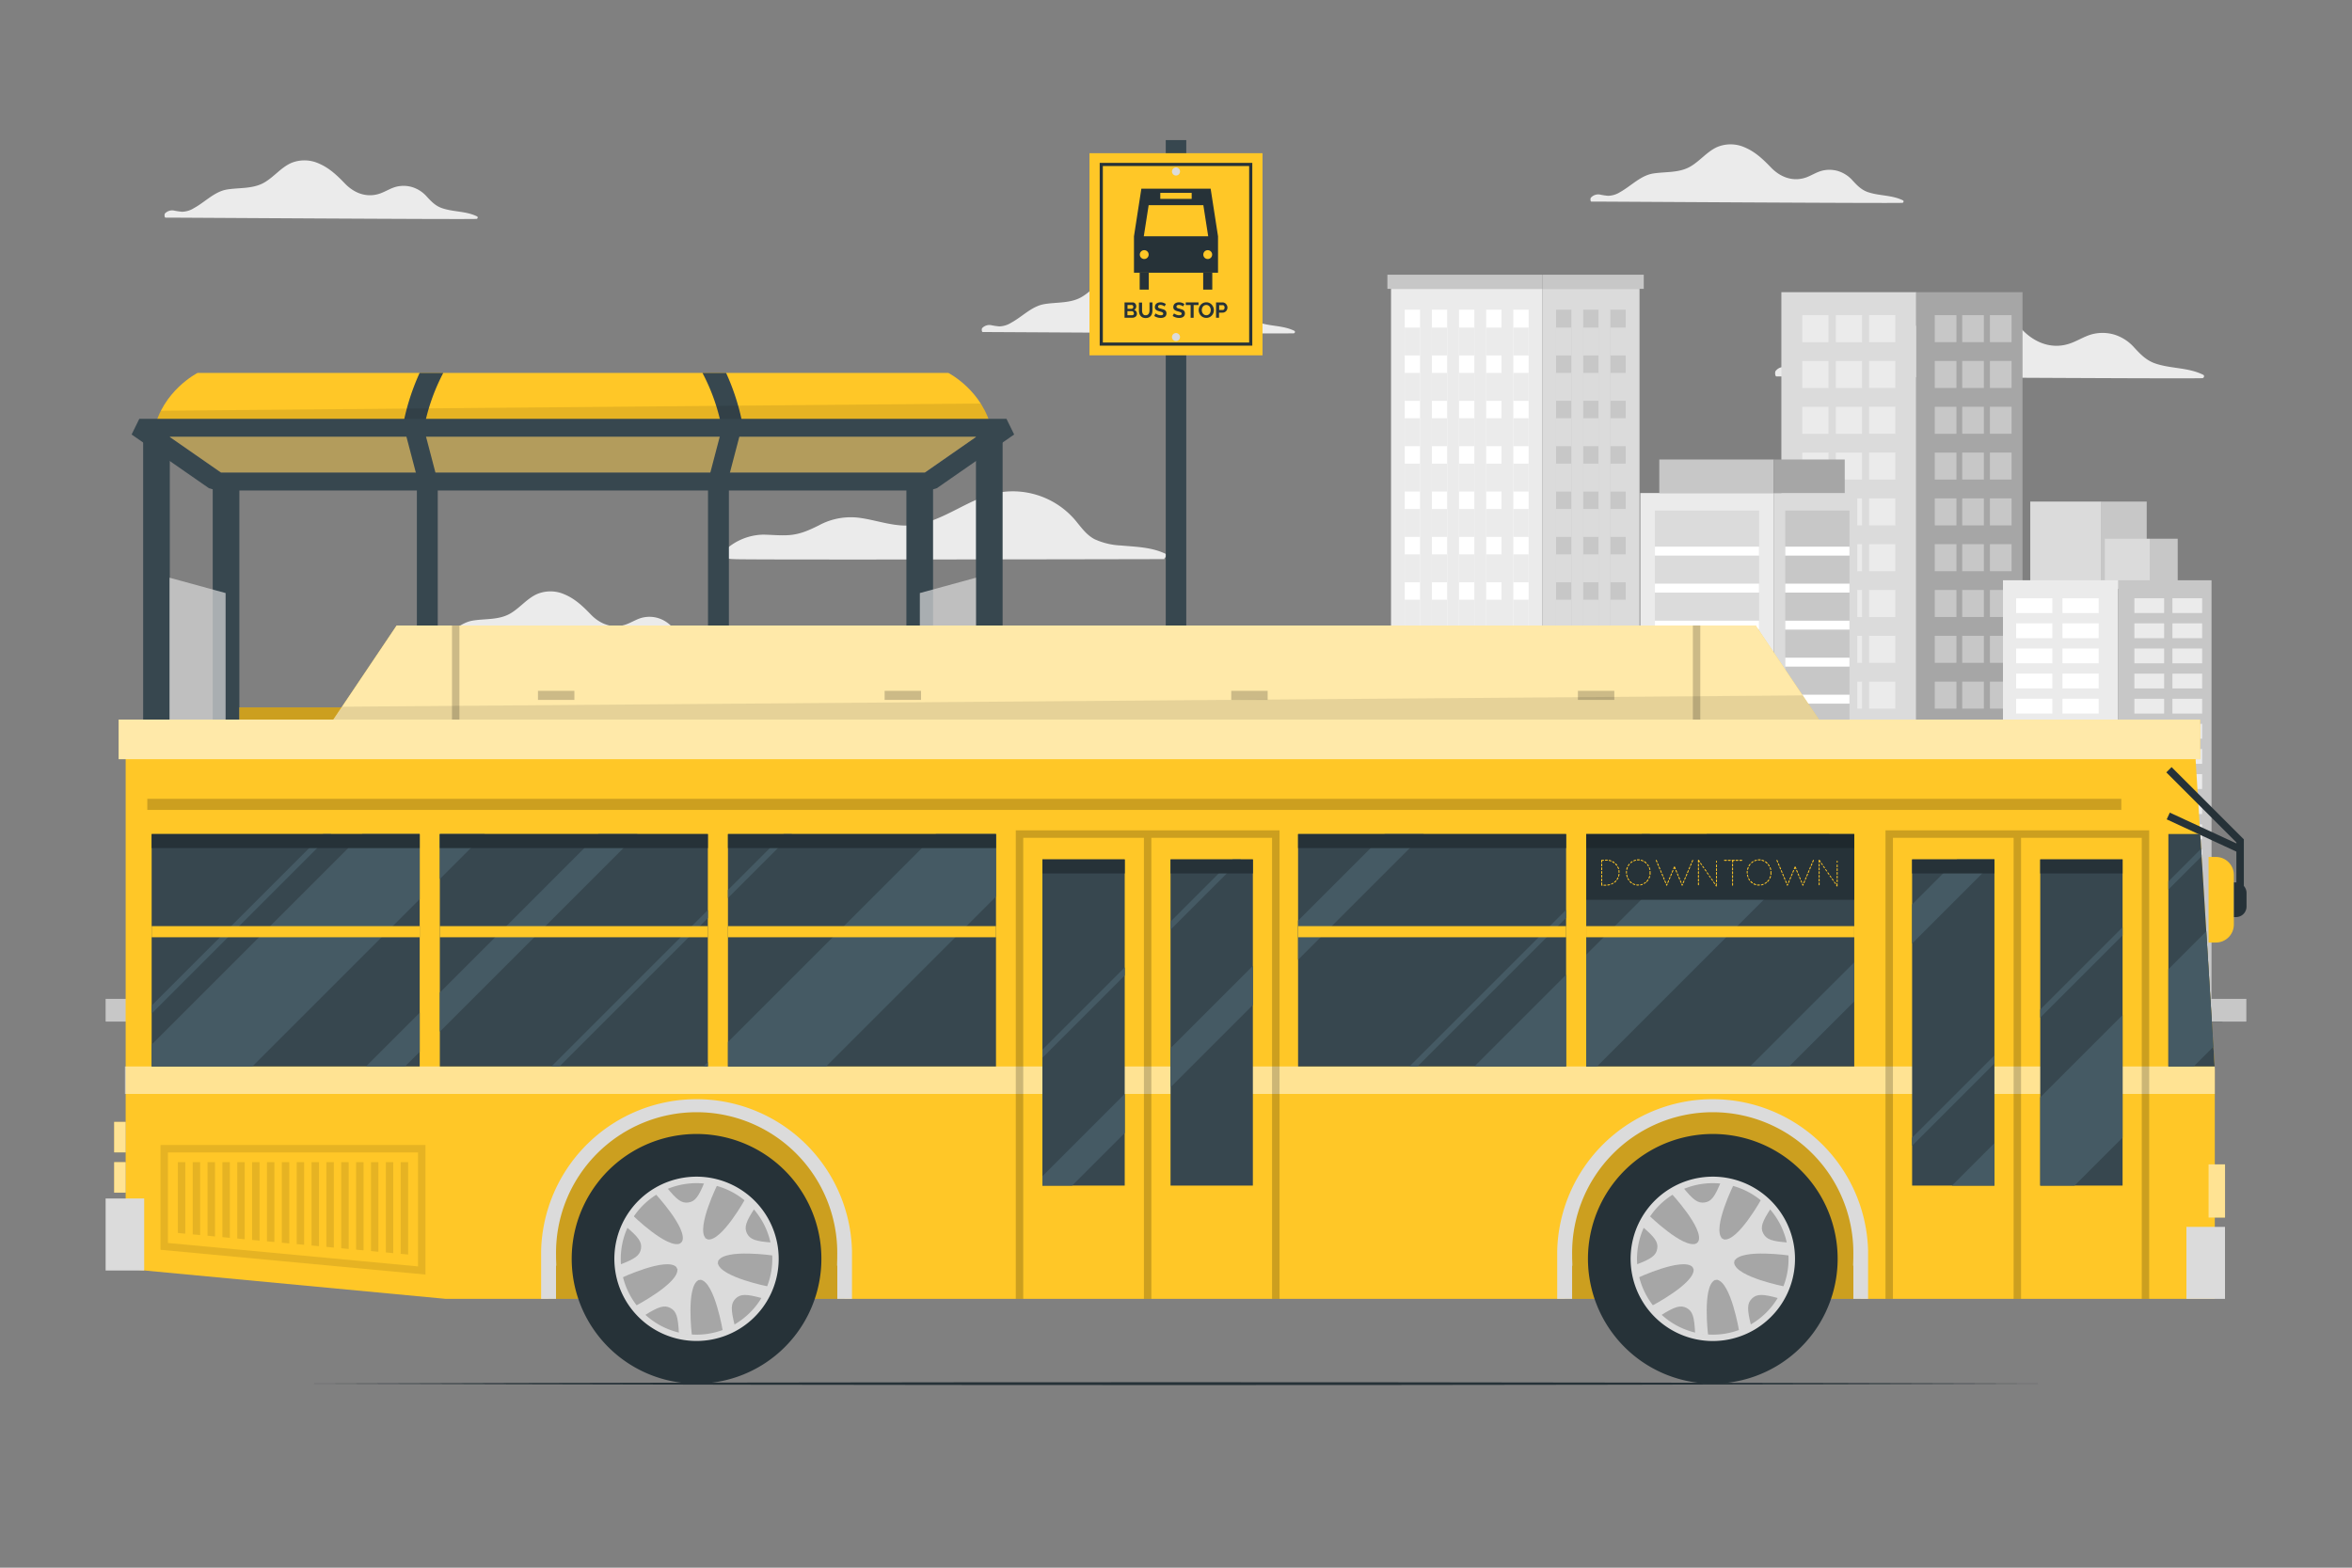 <svg xmlns="http://www.w3.org/2000/svg" viewBox="0 0 750 500"><rect x="0" y="0" width="750" height="500" fill="#808080" stroke="none"/><g id="freepik--background-complete--inject-110"><path d="M566.47,120.06c7.19,0,128.17.8,135.77.56.55,0,.84-.82.3-1.09-4.8-2.38-10.23-1.9-15.21-3.58-2.93-1-4.73-2.9-6.77-5.1a14,14,0,0,0-6.29-4.11,13.31,13.31,0,0,0-6.86-.21c-2.45.58-4.58,2-6.93,2.87-5.81,2.2-11.46.11-15.6-4.19-3.43-3.54-6.79-6.89-11.44-8.8a15.21,15.21,0,0,0-12.12-.17c-4.44,2-7.49,6.06-11.65,8.49-4.95,2.89-10.85,2.21-16.31,3.08s-9.65,5.46-14.44,8.11a10.21,10.21,0,0,1-5.21,1.62c-1.07,0-2.12-.32-3.18-.45-1.65-.21-3.21-.16-4.32,1.22C565.94,118.64,566,120.06,566.47,120.06Z" style="fill:#ebebeb"></path><path d="M52.78,69.41c5.25,0,93.57.59,99.13.41.39,0,.61-.6.21-.8-3.5-1.73-7.47-1.38-11.1-2.61-2.14-.72-3.46-2.12-4.94-3.72a10.2,10.2,0,0,0-4.6-3,9.64,9.64,0,0,0-5-.16c-1.79.43-3.35,1.46-5.06,2.1-4.24,1.6-8.37.08-11.4-3.06-2.49-2.59-5-5-8.35-6.42A11.08,11.08,0,0,0,92.82,52c-3.24,1.46-5.46,4.42-8.5,6.19-3.61,2.11-7.92,1.61-11.91,2.25s-7,4-10.54,5.92a7.49,7.49,0,0,1-3.81,1.18,23.13,23.13,0,0,1-2.32-.33,3.17,3.17,0,0,0-3.15.89C52.39,68.38,52.43,69.41,52.78,69.41Z" style="fill:#ebebeb"></path><path d="M313.38,105.9c5.25,0,93.58.58,99.13.41.4,0,.61-.6.22-.8-3.5-1.73-7.47-1.38-11.11-2.61-2.14-.72-3.45-2.12-4.94-3.72a10.22,10.22,0,0,0-4.59-3,9.68,9.68,0,0,0-5-.16c-1.79.43-3.34,1.45-5.05,2.1-4.25,1.6-8.37.08-11.4-3.06-2.5-2.59-5-5-8.35-6.42a11.12,11.12,0,0,0-8.85-.13c-3.24,1.47-5.46,4.42-8.51,6.2C341.32,96.82,337,96.32,333,97s-7,4-10.54,5.92a7.52,7.52,0,0,1-3.81,1.18,22.72,22.72,0,0,1-2.32-.33,3.17,3.17,0,0,0-3.15.89C313,104.87,313,105.9,313.38,105.9Z" style="fill:#ebebeb"></path><path d="M131.19,206.86c5.25,0,93.58.59,99.13.41a.43.43,0,0,0,.21-.8c-3.5-1.73-7.47-1.38-11.1-2.61-2.14-.72-3.46-2.12-4.94-3.72a10.2,10.2,0,0,0-4.6-3,9.64,9.64,0,0,0-5-.16c-1.79.43-3.35,1.46-5.06,2.1-4.24,1.6-8.37.08-11.4-3.06-2.49-2.59-5-5-8.35-6.42a11.08,11.08,0,0,0-8.85-.12c-3.24,1.46-5.46,4.42-8.5,6.19-3.61,2.11-7.92,1.61-11.91,2.25s-7,4-10.54,5.92a7.39,7.39,0,0,1-3.81,1.18,23.13,23.13,0,0,1-2.32-.33c-1.2-.14-2.34-.11-3.15.89C130.8,205.83,130.84,206.86,131.19,206.86Z" style="fill:#ebebeb"></path><path d="M507.45,64.29c5.25,0,93.58.58,99.13.41.4,0,.61-.6.22-.8-3.5-1.73-7.47-1.38-11.11-2.61-2.14-.72-3.45-2.12-4.94-3.72a10.22,10.22,0,0,0-4.59-3,9.68,9.68,0,0,0-5-.16c-1.79.43-3.34,1.45-5,2.1-4.25,1.6-8.37.08-11.4-3.06-2.5-2.59-5-5-8.35-6.42a11.08,11.08,0,0,0-8.85-.13c-3.24,1.47-5.46,4.42-8.51,6.2-3.6,2.11-7.92,1.61-11.9,2.24s-7.05,4-10.54,5.93a7.52,7.52,0,0,1-3.81,1.18,22.72,22.72,0,0,1-2.32-.33,3.17,3.17,0,0,0-3.15.89C507.07,63.25,507.11,64.29,507.45,64.29Z" style="fill:#ebebeb"></path><path d="M234,178.32c.1.3,139.21,0,137.46,0-.8,0,1.21-1.19.43-1.58-4.53-2.25-9.49-2.31-14.42-2.76a22.46,22.46,0,0,1-8.42-2c-2.62-1.37-4.25-3.75-6.12-6a26.15,26.15,0,0,0-23.75-9c-9.89,1.55-17.69,9.09-27.6,10.47-5.95.84-11.58-1.47-17.4-2.28a21.32,21.32,0,0,0-13.06,2.39c-3.14,1.56-6,2.87-9.59,3.11-2.72.19-5.46-.12-8.18-.15a18.36,18.36,0,0,0-12,4.82C230.85,175.72,229.45,178.32,234,178.32Z" style="fill:#ebebeb"></path><rect x="568.04" y="93.19" width="43" height="225.39" style="fill:#dbdbdb"></rect><rect x="574.71" y="100.52" width="8.36" height="8.61" style="fill:#ebebeb"></rect><rect x="585.41" y="100.52" width="8.36" height="8.61" style="fill:#ebebeb"></rect><rect x="574.71" y="115.13" width="8.36" height="8.61" style="fill:#ebebeb"></rect><rect x="585.41" y="115.13" width="8.36" height="8.61" style="fill:#ebebeb"></rect><rect x="574.71" y="129.74" width="8.36" height="8.61" style="fill:#ebebeb"></rect><rect x="585.41" y="129.74" width="8.36" height="8.61" style="fill:#ebebeb"></rect><rect x="574.71" y="144.35" width="8.36" height="8.61" style="fill:#ebebeb"></rect><rect x="585.41" y="144.35" width="8.36" height="8.61" style="fill:#ebebeb"></rect><rect x="574.71" y="158.96" width="8.36" height="8.61" style="fill:#ebebeb"></rect><rect x="585.41" y="158.96" width="8.36" height="8.61" style="fill:#ebebeb"></rect><rect x="574.71" y="173.57" width="8.36" height="8.61" style="fill:#ebebeb"></rect><rect x="585.41" y="173.57" width="8.36" height="8.61" style="fill:#ebebeb"></rect><rect x="574.71" y="188.18" width="8.36" height="8.61" style="fill:#ebebeb"></rect><rect x="585.41" y="188.18" width="8.36" height="8.61" style="fill:#ebebeb"></rect><rect x="574.71" y="202.79" width="8.36" height="8.61" style="fill:#ebebeb"></rect><rect x="585.41" y="202.79" width="8.36" height="8.61" style="fill:#ebebeb"></rect><rect x="574.71" y="217.4" width="8.36" height="8.61" style="fill:#ebebeb"></rect><rect x="585.41" y="217.4" width="8.36" height="8.61" style="fill:#ebebeb"></rect><rect x="574.71" y="232.01" width="8.36" height="8.61" style="fill:#ebebeb"></rect><rect x="585.41" y="232.01" width="8.36" height="8.61" style="fill:#ebebeb"></rect><rect x="574.71" y="246.63" width="8.36" height="8.61" style="fill:#ebebeb"></rect><rect x="585.41" y="246.63" width="8.36" height="8.61" style="fill:#ebebeb"></rect><rect x="574.71" y="261.24" width="8.36" height="8.61" style="fill:#ebebeb"></rect><rect x="585.41" y="261.24" width="8.36" height="8.61" style="fill:#ebebeb"></rect><rect x="574.71" y="275.85" width="8.36" height="8.61" style="fill:#ebebeb"></rect><rect x="585.41" y="275.85" width="8.36" height="8.61" style="fill:#ebebeb"></rect><rect x="574.71" y="290.46" width="8.36" height="8.61" style="fill:#ebebeb"></rect><rect x="596" y="290.46" width="8.36" height="8.61" transform="translate(1200.37 589.52) rotate(180)" style="fill:#ebebeb"></rect><rect x="596" y="275.85" width="8.36" height="8.61" transform="translate(1200.37 560.3) rotate(180)" style="fill:#ebebeb"></rect><rect x="596" y="261.24" width="8.36" height="8.61" transform="translate(1200.37 531.08) rotate(180)" style="fill:#ebebeb"></rect><rect x="596" y="246.63" width="8.36" height="8.61" transform="translate(1200.37 501.86) rotate(180)" style="fill:#ebebeb"></rect><rect x="596" y="232.01" width="8.36" height="8.61" transform="translate(1200.37 472.64) rotate(180)" style="fill:#ebebeb"></rect><rect x="596" y="217.4" width="8.36" height="8.61" transform="translate(1200.37 443.41) rotate(180)" style="fill:#ebebeb"></rect><rect x="596" y="202.79" width="8.36" height="8.61" transform="translate(1200.37 414.19) rotate(180)" style="fill:#ebebeb"></rect><rect x="596" y="188.18" width="8.36" height="8.61" transform="translate(1200.37 384.97) rotate(180)" style="fill:#ebebeb"></rect><rect x="596" y="173.57" width="8.36" height="8.61" transform="translate(1200.37 355.75) rotate(180)" style="fill:#ebebeb"></rect><rect x="596" y="158.96" width="8.36" height="8.61" transform="translate(1200.37 326.53) rotate(180)" style="fill:#ebebeb"></rect><rect x="596" y="144.35" width="8.36" height="8.61" transform="translate(1200.37 297.3) rotate(180)" style="fill:#ebebeb"></rect><rect x="596" y="129.74" width="8.36" height="8.61" transform="translate(1200.37 268.08) rotate(180)" style="fill:#ebebeb"></rect><rect x="596" y="115.13" width="8.36" height="8.61" transform="translate(1200.37 238.86) rotate(180)" style="fill:#ebebeb"></rect><rect x="596" y="100.52" width="8.36" height="8.61" transform="translate(1200.37 209.64) rotate(180)" style="fill:#ebebeb"></rect><rect x="585.41" y="290.46" width="8.36" height="8.61" style="fill:#ebebeb"></rect><rect x="611.04" y="93.19" width="33.9" height="225.39" style="fill:#a6a6a6"></rect><rect x="634.54" y="290.46" width="6.9" height="8.61" transform="translate(1275.98 589.52) rotate(180)" style="fill:#c7c7c7"></rect><rect x="625.71" y="290.46" width="6.9" height="8.61" transform="translate(1258.32 589.52) rotate(180)" style="fill:#c7c7c7"></rect><rect x="634.54" y="275.85" width="6.9" height="8.61" transform="translate(1275.98 560.3) rotate(180)" style="fill:#c7c7c7"></rect><rect x="625.71" y="275.85" width="6.9" height="8.61" transform="translate(1258.32 560.3) rotate(180)" style="fill:#c7c7c7"></rect><rect x="634.54" y="261.24" width="6.9" height="8.61" transform="translate(1275.98 531.08) rotate(180)" style="fill:#c7c7c7"></rect><rect x="625.71" y="261.24" width="6.9" height="8.61" transform="translate(1258.32 531.08) rotate(180)" style="fill:#c7c7c7"></rect><rect x="634.54" y="246.63" width="6.9" height="8.61" transform="translate(1275.98 501.86) rotate(180)" style="fill:#c7c7c7"></rect><rect x="625.71" y="246.63" width="6.9" height="8.61" transform="translate(1258.32 501.86) rotate(180)" style="fill:#c7c7c7"></rect><rect x="634.54" y="232.01" width="6.9" height="8.61" transform="translate(1275.98 472.64) rotate(180)" style="fill:#c7c7c7"></rect><rect x="625.71" y="232.01" width="6.9" height="8.61" transform="translate(1258.32 472.64) rotate(180)" style="fill:#c7c7c7"></rect><rect x="634.54" y="217.4" width="6.9" height="8.61" transform="translate(1275.98 443.41) rotate(180)" style="fill:#c7c7c7"></rect><rect x="625.71" y="217.4" width="6.9" height="8.61" transform="translate(1258.32 443.41) rotate(180)" style="fill:#c7c7c7"></rect><rect x="634.54" y="202.79" width="6.9" height="8.61" transform="translate(1275.98 414.19) rotate(180)" style="fill:#c7c7c7"></rect><rect x="625.71" y="202.79" width="6.9" height="8.61" transform="translate(1258.32 414.19) rotate(180)" style="fill:#c7c7c7"></rect><rect x="634.54" y="188.18" width="6.9" height="8.61" transform="translate(1275.98 384.97) rotate(180)" style="fill:#c7c7c7"></rect><rect x="625.71" y="188.18" width="6.9" height="8.61" transform="translate(1258.32 384.97) rotate(180)" style="fill:#c7c7c7"></rect><rect x="634.54" y="173.57" width="6.9" height="8.61" transform="translate(1275.98 355.75) rotate(180)" style="fill:#c7c7c7"></rect><rect x="625.71" y="173.57" width="6.9" height="8.61" transform="translate(1258.32 355.75) rotate(180)" style="fill:#c7c7c7"></rect><rect x="634.54" y="158.96" width="6.9" height="8.61" transform="translate(1275.98 326.53) rotate(180)" style="fill:#c7c7c7"></rect><rect x="625.71" y="158.96" width="6.9" height="8.61" transform="translate(1258.32 326.53) rotate(180)" style="fill:#c7c7c7"></rect><rect x="634.54" y="144.35" width="6.9" height="8.61" transform="translate(1275.98 297.3) rotate(180)" style="fill:#c7c7c7"></rect><rect x="625.71" y="144.35" width="6.9" height="8.61" transform="translate(1258.32 297.3) rotate(180)" style="fill:#c7c7c7"></rect><rect x="634.54" y="129.74" width="6.9" height="8.61" transform="translate(1275.98 268.08) rotate(180)" style="fill:#c7c7c7"></rect><rect x="625.71" y="129.74" width="6.9" height="8.61" transform="translate(1258.32 268.08) rotate(180)" style="fill:#c7c7c7"></rect><rect x="634.54" y="115.13" width="6.9" height="8.61" transform="translate(1275.98 238.86) rotate(180)" style="fill:#c7c7c7"></rect><rect x="625.71" y="115.13" width="6.9" height="8.61" transform="translate(1258.32 238.86) rotate(180)" style="fill:#c7c7c7"></rect><rect x="634.54" y="100.52" width="6.9" height="8.61" transform="translate(1275.98 209.64) rotate(180)" style="fill:#c7c7c7"></rect><rect x="616.96" y="100.52" width="6.9" height="8.61" style="fill:#c7c7c7"></rect><rect x="616.96" y="115.13" width="6.9" height="8.61" style="fill:#c7c7c7"></rect><rect x="616.96" y="129.74" width="6.9" height="8.61" style="fill:#c7c7c7"></rect><rect x="616.96" y="144.35" width="6.9" height="8.61" style="fill:#c7c7c7"></rect><rect x="616.96" y="158.96" width="6.9" height="8.61" style="fill:#c7c7c7"></rect><rect x="616.96" y="173.57" width="6.9" height="8.61" style="fill:#c7c7c7"></rect><rect x="616.96" y="188.18" width="6.9" height="8.61" style="fill:#c7c7c7"></rect><rect x="616.96" y="202.79" width="6.9" height="8.61" style="fill:#c7c7c7"></rect><rect x="616.96" y="217.4" width="6.9" height="8.61" style="fill:#c7c7c7"></rect><rect x="616.96" y="232.01" width="6.9" height="8.61" style="fill:#c7c7c7"></rect><rect x="616.96" y="246.63" width="6.9" height="8.61" style="fill:#c7c7c7"></rect><rect x="616.96" y="261.24" width="6.9" height="8.61" style="fill:#c7c7c7"></rect><rect x="616.96" y="275.85" width="6.9" height="8.61" style="fill:#c7c7c7"></rect><rect x="616.96" y="290.46" width="6.9" height="8.61" style="fill:#c7c7c7"></rect><rect x="625.71" y="100.52" width="6.9" height="8.61" transform="translate(1258.32 209.64) rotate(180)" style="fill:#c7c7c7"></rect><rect x="443.57" y="92.12" width="48.26" height="226.46" style="fill:#ebebeb"></rect><rect x="442.41" y="87.62" width="49.42" height="4.51" style="fill:#c7c7c7"></rect><rect x="447.93" y="98.77" width="4.89" height="219.81" style="fill:#fff"></rect><rect x="456.59" y="98.77" width="4.89" height="219.81" style="fill:#fff"></rect><rect x="465.25" y="98.77" width="4.89" height="219.81" style="fill:#fff"></rect><rect x="473.91" y="98.77" width="4.89" height="219.81" style="fill:#fff"></rect><rect x="482.57" y="98.77" width="4.89" height="219.81" style="fill:#fff"></rect><rect x="447.93" y="104.47" width="4.89" height="8.9" style="fill:#ebebeb"></rect><rect x="456.59" y="104.47" width="4.89" height="8.9" style="fill:#ebebeb"></rect><rect x="465.25" y="104.47" width="4.89" height="8.9" style="fill:#ebebeb"></rect><rect x="473.91" y="104.47" width="4.89" height="8.9" style="fill:#ebebeb"></rect><rect x="482.57" y="104.47" width="4.89" height="8.9" style="fill:#ebebeb"></rect><rect x="447.93" y="118.94" width="4.89" height="8.9" style="fill:#ebebeb"></rect><rect x="456.59" y="118.94" width="4.89" height="8.9" style="fill:#ebebeb"></rect><rect x="465.25" y="118.94" width="4.89" height="8.9" style="fill:#ebebeb"></rect><rect x="473.91" y="118.94" width="4.89" height="8.9" style="fill:#ebebeb"></rect><rect x="482.57" y="118.94" width="4.89" height="8.9" style="fill:#ebebeb"></rect><rect x="447.93" y="133.4" width="4.89" height="8.9" style="fill:#ebebeb"></rect><rect x="456.59" y="133.4" width="4.89" height="8.9" style="fill:#ebebeb"></rect><rect x="465.25" y="133.4" width="4.89" height="8.9" style="fill:#ebebeb"></rect><rect x="473.91" y="133.4" width="4.89" height="8.9" style="fill:#ebebeb"></rect><rect x="482.57" y="133.4" width="4.89" height="8.9" style="fill:#ebebeb"></rect><rect x="447.93" y="147.87" width="4.89" height="8.9" style="fill:#ebebeb"></rect><rect x="456.59" y="147.87" width="4.89" height="8.9" style="fill:#ebebeb"></rect><rect x="465.25" y="147.87" width="4.89" height="8.9" style="fill:#ebebeb"></rect><rect x="473.91" y="147.87" width="4.89" height="8.9" style="fill:#ebebeb"></rect><rect x="482.57" y="147.87" width="4.89" height="8.9" style="fill:#ebebeb"></rect><rect x="447.93" y="162.34" width="4.89" height="8.9" style="fill:#ebebeb"></rect><rect x="456.59" y="162.34" width="4.89" height="8.9" style="fill:#ebebeb"></rect><rect x="465.25" y="162.34" width="4.89" height="8.9" style="fill:#ebebeb"></rect><rect x="473.91" y="162.34" width="4.89" height="8.9" style="fill:#ebebeb"></rect><rect x="482.57" y="162.34" width="4.89" height="8.9" style="fill:#ebebeb"></rect><rect x="447.93" y="176.81" width="4.89" height="8.9" style="fill:#ebebeb"></rect><rect x="456.59" y="176.81" width="4.89" height="8.9" style="fill:#ebebeb"></rect><rect x="465.25" y="176.81" width="4.89" height="8.9" style="fill:#ebebeb"></rect><rect x="473.91" y="176.81" width="4.89" height="8.9" style="fill:#ebebeb"></rect><rect x="482.57" y="176.81" width="4.89" height="8.9" style="fill:#ebebeb"></rect><rect x="447.93" y="191.27" width="4.89" height="8.9" style="fill:#ebebeb"></rect><rect x="456.59" y="191.27" width="4.89" height="8.9" style="fill:#ebebeb"></rect><rect x="465.25" y="191.27" width="4.89" height="8.9" style="fill:#ebebeb"></rect><rect x="473.91" y="191.27" width="4.89" height="8.9" style="fill:#ebebeb"></rect><rect x="482.57" y="191.27" width="4.89" height="8.9" style="fill:#ebebeb"></rect><rect x="447.93" y="205.74" width="4.89" height="8.9" style="fill:#ebebeb"></rect><rect x="456.59" y="205.74" width="4.89" height="8.9" style="fill:#ebebeb"></rect><rect x="465.25" y="205.74" width="4.89" height="8.9" style="fill:#ebebeb"></rect><rect x="473.91" y="205.74" width="4.89" height="8.9" style="fill:#ebebeb"></rect><rect x="482.57" y="205.74" width="4.89" height="8.9" style="fill:#ebebeb"></rect><rect x="447.93" y="220.21" width="4.89" height="8.9" style="fill:#ebebeb"></rect><rect x="456.59" y="220.21" width="4.89" height="8.9" style="fill:#ebebeb"></rect><rect x="465.25" y="220.21" width="4.89" height="8.9" style="fill:#ebebeb"></rect><rect x="473.91" y="220.21" width="4.89" height="8.9" style="fill:#ebebeb"></rect><rect x="482.57" y="220.21" width="4.89" height="8.9" style="fill:#ebebeb"></rect><rect x="447.93" y="234.68" width="4.89" height="8.9" style="fill:#ebebeb"></rect><rect x="456.59" y="234.68" width="4.89" height="8.9" style="fill:#ebebeb"></rect><rect x="465.25" y="234.68" width="4.89" height="8.9" style="fill:#ebebeb"></rect><rect x="473.91" y="234.68" width="4.89" height="8.9" style="fill:#ebebeb"></rect><rect x="482.57" y="234.68" width="4.89" height="8.9" style="fill:#ebebeb"></rect><rect x="447.93" y="249.14" width="4.89" height="8.9" style="fill:#ebebeb"></rect><rect x="456.59" y="249.14" width="4.89" height="8.9" style="fill:#ebebeb"></rect><rect x="465.25" y="249.14" width="4.89" height="8.9" style="fill:#ebebeb"></rect><rect x="473.91" y="249.14" width="4.89" height="8.9" style="fill:#ebebeb"></rect><rect x="482.57" y="249.14" width="4.89" height="8.9" style="fill:#ebebeb"></rect><rect x="447.93" y="263.61" width="4.89" height="8.9" style="fill:#ebebeb"></rect><rect x="456.59" y="263.61" width="4.89" height="8.9" style="fill:#ebebeb"></rect><rect x="465.25" y="263.61" width="4.89" height="8.9" style="fill:#ebebeb"></rect><rect x="473.91" y="263.61" width="4.89" height="8.9" style="fill:#ebebeb"></rect><rect x="482.57" y="263.61" width="4.89" height="8.9" style="fill:#ebebeb"></rect><rect x="447.93" y="278.08" width="4.89" height="8.9" style="fill:#ebebeb"></rect><rect x="456.59" y="278.08" width="4.89" height="8.9" style="fill:#ebebeb"></rect><rect x="465.25" y="278.08" width="4.89" height="8.9" style="fill:#ebebeb"></rect><rect x="473.91" y="278.08" width="4.89" height="8.9" style="fill:#ebebeb"></rect><rect x="482.57" y="278.08" width="4.89" height="8.9" style="fill:#ebebeb"></rect><rect x="447.93" y="292.54" width="4.89" height="26.04" style="fill:#ebebeb"></rect><rect x="456.59" y="292.54" width="4.89" height="26.04" style="fill:#ebebeb"></rect><rect x="465.25" y="292.54" width="4.89" height="26.04" style="fill:#ebebeb"></rect><rect x="473.91" y="292.54" width="4.89" height="26.04" style="fill:#ebebeb"></rect><rect x="482.57" y="292.54" width="4.89" height="26.04" style="fill:#ebebeb"></rect><rect x="491.83" y="92.12" width="30.98" height="226.46" style="fill:#dbdbdb"></rect><rect x="491.83" y="87.62" width="32.33" height="4.51" style="fill:#c7c7c7"></rect><rect x="496.19" y="98.77" width="4.89" height="219.81" style="fill:#c7c7c7"></rect><rect x="504.85" y="98.77" width="4.89" height="219.81" style="fill:#c7c7c7"></rect><rect x="513.51" y="98.77" width="4.89" height="219.81" style="fill:#c7c7c7"></rect><rect x="496.19" y="104.47" width="4.89" height="8.9" style="fill:#dbdbdb"></rect><rect x="504.85" y="104.47" width="4.89" height="8.9" style="fill:#dbdbdb"></rect><rect x="513.51" y="104.47" width="4.89" height="8.9" style="fill:#dbdbdb"></rect><rect x="496.19" y="118.94" width="4.89" height="8.9" style="fill:#dbdbdb"></rect><rect x="504.85" y="118.94" width="4.89" height="8.9" style="fill:#dbdbdb"></rect><rect x="513.51" y="118.94" width="4.89" height="8.9" style="fill:#dbdbdb"></rect><rect x="496.19" y="133.4" width="4.89" height="8.9" style="fill:#dbdbdb"></rect><rect x="504.85" y="133.4" width="4.89" height="8.9" style="fill:#dbdbdb"></rect><rect x="513.51" y="133.4" width="4.89" height="8.9" style="fill:#dbdbdb"></rect><rect x="496.19" y="147.87" width="4.89" height="8.9" style="fill:#dbdbdb"></rect><rect x="504.85" y="147.87" width="4.89" height="8.9" style="fill:#dbdbdb"></rect><rect x="513.51" y="147.87" width="4.89" height="8.9" style="fill:#dbdbdb"></rect><rect x="496.19" y="162.34" width="4.89" height="8.9" style="fill:#dbdbdb"></rect><rect x="504.85" y="162.34" width="4.89" height="8.9" style="fill:#dbdbdb"></rect><rect x="513.51" y="162.34" width="4.89" height="8.9" style="fill:#dbdbdb"></rect><rect x="496.19" y="176.81" width="4.89" height="8.9" style="fill:#dbdbdb"></rect><rect x="504.85" y="176.81" width="4.89" height="8.9" style="fill:#dbdbdb"></rect><rect x="513.51" y="176.81" width="4.89" height="8.9" style="fill:#dbdbdb"></rect><rect x="496.19" y="191.27" width="4.89" height="8.9" style="fill:#dbdbdb"></rect><rect x="504.85" y="191.27" width="4.89" height="8.9" style="fill:#dbdbdb"></rect><rect x="513.51" y="191.27" width="4.89" height="8.9" style="fill:#dbdbdb"></rect><rect x="496.19" y="205.74" width="4.89" height="8.9" style="fill:#dbdbdb"></rect><rect x="504.85" y="205.74" width="4.89" height="8.9" style="fill:#dbdbdb"></rect><rect x="513.51" y="205.74" width="4.89" height="8.9" style="fill:#dbdbdb"></rect><rect x="496.19" y="220.21" width="4.89" height="8.9" style="fill:#dbdbdb"></rect><rect x="504.85" y="220.21" width="4.89" height="8.9" style="fill:#dbdbdb"></rect><rect x="513.51" y="220.21" width="4.89" height="8.9" style="fill:#dbdbdb"></rect><rect x="496.19" y="234.68" width="4.89" height="8.9" style="fill:#dbdbdb"></rect><rect x="504.85" y="234.68" width="4.89" height="8.9" style="fill:#dbdbdb"></rect><rect x="513.51" y="234.68" width="4.89" height="8.9" style="fill:#dbdbdb"></rect><rect x="496.19" y="249.14" width="4.89" height="8.9" style="fill:#dbdbdb"></rect><rect x="504.85" y="249.14" width="4.89" height="8.9" style="fill:#dbdbdb"></rect><rect x="513.51" y="249.14" width="4.89" height="8.9" style="fill:#dbdbdb"></rect><rect x="496.19" y="263.61" width="4.89" height="8.9" style="fill:#dbdbdb"></rect><rect x="504.85" y="263.61" width="4.89" height="8.9" style="fill:#dbdbdb"></rect><rect x="513.51" y="263.61" width="4.89" height="8.9" style="fill:#dbdbdb"></rect><rect x="496.19" y="278.08" width="4.89" height="8.9" style="fill:#dbdbdb"></rect><rect x="504.85" y="278.08" width="4.89" height="8.9" style="fill:#dbdbdb"></rect><rect x="513.51" y="278.08" width="4.89" height="8.9" style="fill:#dbdbdb"></rect><rect x="496.19" y="292.54" width="4.89" height="26.04" style="fill:#dbdbdb"></rect><rect x="504.85" y="292.54" width="4.89" height="26.04" style="fill:#dbdbdb"></rect><rect x="513.51" y="292.54" width="4.89" height="26.04" style="fill:#dbdbdb"></rect><rect x="523.06" y="157.25" width="42.54" height="161.33" style="fill:#ebebeb"></rect><rect x="529.11" y="146.55" width="36.49" height="10.7" style="fill:#c7c7c7"></rect><rect x="527.72" y="162.84" width="33.21" height="120.6" style="fill:#dbdbdb"></rect><rect x="527.72" y="174.35" width="33.21" height="2.85" style="fill:#fff"></rect><rect x="527.72" y="186.15" width="33.21" height="2.85" style="fill:#fff"></rect><rect x="527.72" y="197.96" width="33.21" height="2.85" style="fill:#fff"></rect><rect x="527.72" y="209.76" width="33.21" height="2.85" style="fill:#fff"></rect><rect x="527.72" y="221.57" width="33.21" height="2.85" style="fill:#fff"></rect><rect x="527.72" y="233.37" width="33.21" height="2.85" style="fill:#fff"></rect><rect x="527.72" y="245.18" width="33.21" height="2.85" style="fill:#fff"></rect><rect x="527.72" y="256.98" width="33.21" height="2.85" style="fill:#fff"></rect><rect x="527.72" y="268.79" width="33.21" height="2.85" style="fill:#fff"></rect><rect x="527.72" y="280.59" width="33.21" height="2.85" style="fill:#fff"></rect><rect x="565.6" y="157.25" width="26.64" height="161.33" style="fill:#dbdbdb"></rect><rect x="565.6" y="146.55" width="22.65" height="10.7" style="fill:#a6a6a6"></rect><rect x="569.27" y="162.84" width="20.49" height="120.6" style="fill:#c7c7c7"></rect><rect x="569.27" y="174.35" width="20.49" height="2.85" style="fill:#fff"></rect><rect x="569.27" y="186.15" width="20.49" height="2.85" style="fill:#fff"></rect><rect x="569.27" y="197.96" width="20.49" height="2.85" style="fill:#fff"></rect><rect x="569.27" y="209.76" width="20.49" height="2.85" style="fill:#fff"></rect><rect x="569.27" y="221.57" width="20.49" height="2.85" style="fill:#fff"></rect><rect x="569.27" y="233.37" width="20.49" height="2.85" style="fill:#fff"></rect><rect x="569.27" y="245.18" width="20.49" height="2.85" style="fill:#fff"></rect><rect x="569.27" y="256.98" width="20.49" height="2.85" style="fill:#fff"></rect><rect x="569.27" y="268.79" width="20.49" height="2.85" style="fill:#fff"></rect><rect x="569.27" y="280.59" width="20.49" height="2.85" style="fill:#fff"></rect><rect x="647.41" y="159.97" width="22.72" height="26.84" style="fill:#dbdbdb"></rect><rect x="670.13" y="159.97" width="14.41" height="27.82" style="fill:#c7c7c7"></rect><rect x="671.2" y="171.82" width="14.3" height="15.97" style="fill:#dbdbdb"></rect><rect x="685.5" y="171.82" width="8.92" height="15.97" style="fill:#c7c7c7"></rect><rect x="638.7" y="185.07" width="36.74" height="133.51" style="fill:#ebebeb"></rect><rect x="642.9" y="190.81" width="11.55" height="4.72" style="fill:#fff"></rect><rect x="657.68" y="190.81" width="11.55" height="4.72" style="fill:#fff"></rect><rect x="642.9" y="198.82" width="11.55" height="4.72" style="fill:#fff"></rect><rect x="657.68" y="198.82" width="11.55" height="4.72" style="fill:#fff"></rect><rect x="642.9" y="206.83" width="11.55" height="4.72" style="fill:#fff"></rect><rect x="657.68" y="206.83" width="11.55" height="4.72" style="fill:#fff"></rect><rect x="642.9" y="214.85" width="11.55" height="4.72" style="fill:#fff"></rect><rect x="657.68" y="214.85" width="11.55" height="4.72" style="fill:#fff"></rect><rect x="642.9" y="222.86" width="11.55" height="4.72" style="fill:#fff"></rect><rect x="657.68" y="222.86" width="11.55" height="4.72" style="fill:#fff"></rect><rect x="642.9" y="230.88" width="11.55" height="4.72" style="fill:#fff"></rect><rect x="657.68" y="230.88" width="11.55" height="4.72" style="fill:#fff"></rect><rect x="642.9" y="238.89" width="11.55" height="4.72" style="fill:#fff"></rect><rect x="657.68" y="238.89" width="11.55" height="4.72" style="fill:#fff"></rect><rect x="642.9" y="246.9" width="11.55" height="4.72" style="fill:#fff"></rect><rect x="657.68" y="246.9" width="11.55" height="4.72" style="fill:#fff"></rect><rect x="642.9" y="254.92" width="11.55" height="4.72" style="fill:#fff"></rect><rect x="657.68" y="254.92" width="11.55" height="4.72" style="fill:#fff"></rect><rect x="642.9" y="262.93" width="11.55" height="4.72" style="fill:#fff"></rect><rect x="657.68" y="262.93" width="11.55" height="4.72" style="fill:#fff"></rect><rect x="642.9" y="270.95" width="11.55" height="4.72" style="fill:#fff"></rect><rect x="657.68" y="270.95" width="11.55" height="4.72" style="fill:#fff"></rect><rect x="642.9" y="278.96" width="11.55" height="4.72" style="fill:#fff"></rect><rect x="657.68" y="278.96" width="11.55" height="4.72" style="fill:#fff"></rect><rect x="642.9" y="286.97" width="11.55" height="4.72" style="fill:#fff"></rect><rect x="657.68" y="286.97" width="11.55" height="4.72" style="fill:#fff"></rect><rect x="642.9" y="294.99" width="11.55" height="4.72" style="fill:#fff"></rect><rect x="657.68" y="294.99" width="11.55" height="4.72" style="fill:#fff"></rect><rect x="675.44" y="185.07" width="29.77" height="133.51" style="fill:#c7c7c7"></rect><rect x="692.73" y="294.99" width="9.48" height="4.72" transform="translate(1394.95 594.7) rotate(180)" style="fill:#ebebeb"></rect><rect x="680.6" y="294.99" width="9.48" height="4.72" transform="translate(1370.69 594.7) rotate(180)" style="fill:#ebebeb"></rect><rect x="692.73" y="286.97" width="9.48" height="4.72" transform="translate(1394.95 578.67) rotate(180)" style="fill:#ebebeb"></rect><rect x="680.6" y="286.97" width="9.48" height="4.72" transform="translate(1370.69 578.67) rotate(180)" style="fill:#ebebeb"></rect><rect x="692.73" y="278.96" width="9.48" height="4.72" transform="translate(1394.95 562.64) rotate(180)" style="fill:#ebebeb"></rect><rect x="680.6" y="278.96" width="9.48" height="4.72" transform="translate(1370.69 562.64) rotate(180)" style="fill:#ebebeb"></rect><rect x="692.73" y="270.95" width="9.48" height="4.72" transform="translate(1394.95 546.61) rotate(180)" style="fill:#ebebeb"></rect><rect x="680.6" y="270.95" width="9.48" height="4.72" transform="translate(1370.69 546.61) rotate(180)" style="fill:#ebebeb"></rect><rect x="692.73" y="262.93" width="9.48" height="4.72" transform="translate(1394.95 530.58) rotate(180)" style="fill:#ebebeb"></rect><rect x="680.6" y="262.93" width="9.48" height="4.72" transform="translate(1370.69 530.58) rotate(180)" style="fill:#ebebeb"></rect><rect x="692.73" y="254.92" width="9.48" height="4.72" transform="translate(1394.95 514.56) rotate(180)" style="fill:#ebebeb"></rect><rect x="680.6" y="254.92" width="9.48" height="4.72" transform="translate(1370.69 514.56) rotate(180)" style="fill:#ebebeb"></rect><rect x="692.73" y="246.9" width="9.48" height="4.72" transform="translate(1394.95 498.53) rotate(180)" style="fill:#ebebeb"></rect><rect x="680.6" y="246.9" width="9.48" height="4.72" transform="translate(1370.69 498.53) rotate(180)" style="fill:#ebebeb"></rect><rect x="692.73" y="238.89" width="9.48" height="4.72" transform="translate(1394.95 482.5) rotate(180)" style="fill:#ebebeb"></rect><rect x="680.6" y="238.89" width="9.48" height="4.72" transform="translate(1370.69 482.5) rotate(180)" style="fill:#ebebeb"></rect><rect x="692.73" y="230.88" width="9.48" height="4.72" transform="translate(1394.95 466.47) rotate(180)" style="fill:#ebebeb"></rect><rect x="680.6" y="230.88" width="9.48" height="4.72" transform="translate(1370.69 466.47) rotate(180)" style="fill:#ebebeb"></rect><rect x="692.73" y="222.86" width="9.48" height="4.72" transform="translate(1394.95 450.44) rotate(180)" style="fill:#ebebeb"></rect><rect x="680.6" y="222.86" width="9.48" height="4.72" transform="translate(1370.69 450.44) rotate(180)" style="fill:#ebebeb"></rect><rect x="692.73" y="214.85" width="9.48" height="4.72" transform="translate(1394.95 434.42) rotate(180)" style="fill:#ebebeb"></rect><rect x="680.6" y="214.85" width="9.48" height="4.72" transform="translate(1370.69 434.42) rotate(180)" style="fill:#ebebeb"></rect><rect x="692.73" y="206.83" width="9.48" height="4.72" transform="translate(1394.95 418.39) rotate(180)" style="fill:#ebebeb"></rect><rect x="680.6" y="206.83" width="9.48" height="4.72" transform="translate(1370.69 418.39) rotate(180)" style="fill:#ebebeb"></rect><rect x="692.73" y="198.82" width="9.48" height="4.72" transform="translate(1394.95 402.36) rotate(180)" style="fill:#ebebeb"></rect><rect x="680.6" y="198.82" width="9.48" height="4.72" transform="translate(1370.69 402.36) rotate(180)" style="fill:#ebebeb"></rect><rect x="692.73" y="190.81" width="9.48" height="4.72" transform="translate(1394.95 386.33) rotate(180)" style="fill:#ebebeb"></rect><rect x="680.6" y="190.81" width="9.48" height="4.72" transform="translate(1370.69 386.33) rotate(180)" style="fill:#ebebeb"></rect><rect x="378.84" y="231.58" width="43.33" height="87" style="fill:#c7c7c7"></rect><rect x="385.66" y="239.11" width="7.67" height="5.33" style="fill:#dbdbdb"></rect><rect x="385.66" y="250.5" width="7.67" height="5.33" style="fill:#dbdbdb"></rect><rect x="385.66" y="261.88" width="7.67" height="5.33" style="fill:#dbdbdb"></rect><rect x="385.66" y="273.27" width="7.67" height="5.33" style="fill:#dbdbdb"></rect><rect x="385.66" y="284.65" width="7.67" height="5.33" style="fill:#dbdbdb"></rect><rect x="385.66" y="296.04" width="7.67" height="5.33" style="fill:#dbdbdb"></rect><rect x="385.66" y="307.42" width="7.67" height="5.33" style="fill:#dbdbdb"></rect><rect x="396.69" y="239.11" width="7.67" height="5.33" style="fill:#dbdbdb"></rect><rect x="396.69" y="250.5" width="7.67" height="5.33" style="fill:#dbdbdb"></rect><rect x="396.69" y="261.88" width="7.67" height="5.33" style="fill:#dbdbdb"></rect><rect x="396.69" y="273.27" width="7.67" height="5.33" style="fill:#dbdbdb"></rect><rect x="396.69" y="284.65" width="7.67" height="5.33" style="fill:#dbdbdb"></rect><rect x="396.69" y="296.04" width="7.67" height="5.33" style="fill:#dbdbdb"></rect><rect x="396.69" y="307.42" width="7.67" height="5.33" style="fill:#dbdbdb"></rect><rect x="407.69" y="239.11" width="7.67" height="5.33" style="fill:#dbdbdb"></rect><rect x="407.69" y="250.5" width="7.67" height="5.33" style="fill:#dbdbdb"></rect><rect x="407.69" y="261.88" width="7.67" height="5.33" style="fill:#dbdbdb"></rect><rect x="407.69" y="273.27" width="7.67" height="5.33" style="fill:#dbdbdb"></rect><rect x="407.69" y="284.65" width="7.67" height="5.33" style="fill:#dbdbdb"></rect><rect x="407.69" y="296.04" width="7.67" height="5.33" style="fill:#dbdbdb"></rect><rect x="407.69" y="307.42" width="7.67" height="5.33" style="fill:#dbdbdb"></rect><rect x="393.33" y="222.52" width="28.85" height="9.06" style="fill:#dbdbdb"></rect><rect x="403.89" y="216.9" width="18.29" height="5.61" style="fill:#ebebeb"></rect><rect x="422.18" y="231.58" width="30.4" height="87" style="fill:#a6a6a6"></rect><rect x="443.22" y="306.57" width="6.24" height="5.33" transform="translate(892.69 618.47) rotate(180)" style="fill:#c7c7c7"></rect><rect x="443.22" y="295.19" width="6.24" height="5.33" transform="translate(892.69 595.7) rotate(180)" style="fill:#c7c7c7"></rect><rect x="443.22" y="283.8" width="6.24" height="5.33" transform="translate(892.69 572.93) rotate(180)" style="fill:#c7c7c7"></rect><rect x="443.22" y="272.42" width="6.24" height="5.33" transform="translate(892.69 550.16) rotate(180)" style="fill:#c7c7c7"></rect><rect x="443.22" y="261.03" width="6.24" height="5.33" transform="translate(892.69 527.39) rotate(180)" style="fill:#c7c7c7"></rect><rect x="443.22" y="249.65" width="6.24" height="5.33" transform="translate(892.69 504.62) rotate(180)" style="fill:#c7c7c7"></rect><rect x="443.22" y="238.26" width="6.24" height="5.33" transform="translate(892.69 481.85) rotate(180)" style="fill:#c7c7c7"></rect><rect x="434.24" y="306.57" width="6.24" height="5.33" transform="translate(874.73 618.47) rotate(180)" style="fill:#c7c7c7"></rect><rect x="434.24" y="295.19" width="6.24" height="5.33" transform="translate(874.73 595.7) rotate(180)" style="fill:#c7c7c7"></rect><rect x="434.24" y="283.8" width="6.24" height="5.33" transform="translate(874.73 572.93) rotate(180)" style="fill:#c7c7c7"></rect><rect x="434.24" y="272.42" width="6.24" height="5.33" transform="translate(874.73 550.16) rotate(180)" style="fill:#c7c7c7"></rect><rect x="434.24" y="261.03" width="6.24" height="5.33" transform="translate(874.73 527.39) rotate(180)" style="fill:#c7c7c7"></rect><rect x="434.24" y="249.65" width="6.24" height="5.33" transform="translate(874.73 504.62) rotate(180)" style="fill:#c7c7c7"></rect><rect x="434.24" y="238.26" width="6.24" height="5.33" transform="translate(874.73 481.85) rotate(180)" style="fill:#c7c7c7"></rect><rect x="425.29" y="306.57" width="6.24" height="5.33" transform="translate(856.82 618.47) rotate(180)" style="fill:#c7c7c7"></rect><rect x="425.29" y="295.19" width="6.24" height="5.33" transform="translate(856.82 595.7) rotate(180)" style="fill:#c7c7c7"></rect><rect x="425.29" y="283.8" width="6.24" height="5.33" transform="translate(856.82 572.93) rotate(180)" style="fill:#c7c7c7"></rect><rect x="425.29" y="272.42" width="6.24" height="5.33" transform="translate(856.82 550.16) rotate(180)" style="fill:#c7c7c7"></rect><rect x="425.29" y="261.03" width="6.24" height="5.33" transform="translate(856.82 527.39) rotate(180)" style="fill:#c7c7c7"></rect><rect x="425.29" y="249.65" width="6.24" height="5.33" transform="translate(856.82 504.62) rotate(180)" style="fill:#c7c7c7"></rect><rect x="425.29" y="238.26" width="6.24" height="5.33" transform="translate(856.82 481.85) rotate(180)" style="fill:#c7c7c7"></rect><rect x="422.18" y="222.52" width="25.8" height="9.06" style="fill:#c7c7c7"></rect><rect x="422.18" y="216.9" width="13.98" height="5.61" style="fill:#dbdbdb"></rect></g><g id="freepik--bus-stop--inject-110"><path d="M316.26,137.25H49.11C51.78,124.61,63,118.94,63,118.94H302.41S313.58,124.61,316.26,137.25Z" style="fill:#FFC727"></path><path d="M141.35,118.94a63.26,63.26,0,0,0-6.28,18.31h-6.85a72.52,72.52,0,0,1,5.59-18.31Z" style="fill:#37474f"></path><path d="M237.14,137.25H230.3A62.87,62.87,0,0,0,224,118.94h7.54A73,73,0,0,1,237.14,137.25Z" style="fill:#37474f"></path><path d="M316.26,137.25H49.1A26.21,26.21,0,0,1,51.3,131l261.45-2.3A25.84,25.84,0,0,1,316.26,137.25Z" style="opacity:0.1"></path><rect x="45.65" y="137.25" width="8.5" height="181.33" style="fill:#37474f"></rect><rect x="67.83" y="153.76" width="8.5" height="164.82" style="fill:#37474f"></rect><rect x="132.93" y="153.76" width="6.66" height="164.82" style="fill:#37474f"></rect><rect x="225.77" y="153.76" width="6.66" height="164.82" style="fill:#37474f"></rect><rect x="311.22" y="137.25" width="8.5" height="181.33" transform="translate(630.93 455.84) rotate(180)" style="fill:#37474f"></rect><rect x="289.03" y="153.76" width="8.5" height="164.82" transform="translate(586.56 472.34) rotate(180)" style="fill:#37474f"></rect><path d="M320.94,133.58H44.42l-2.45,5,24.64,17.12,2.45.73H296.3l2.45-.73,24.64-17.12Zm-26,17.12H70.46L54.05,139.3H311.31Z" style="fill:#37474f"></path><polygon points="311.31 139.3 294.9 150.7 70.46 150.7 54.05 139.3 311.31 139.3" style="fill:#FFC727;opacity:0.4"></polygon><polygon points="133.87 155.57 128.58 135.38 134.58 134.43 139.87 154.62 133.87 155.57" style="fill:#37474f"></polygon><polygon points="231.49 155.57 225.49 154.62 230.78 134.43 236.78 135.38 231.49 155.57" style="fill:#37474f"></polygon><polygon points="293.32 281.89 311.22 293.6 311.22 184.25 293.32 189.15 293.32 281.89" style="fill:#dbdbdb;opacity:0.7"></polygon><polygon points="71.94 281.89 54.05 293.6 54.05 184.25 71.94 189.15 71.94 281.89" style="fill:#dbdbdb;opacity:0.7"></polygon><rect x="76.33" y="225.62" width="149.44" height="12.17" style="fill:#FFC727"></rect><rect x="76.33" y="225.62" width="149.44" height="12.17" style="opacity:0.2"></rect><rect x="76.33" y="243.51" width="149.44" height="12.17" style="fill:#FFC727"></rect><rect x="76.33" y="243.51" width="149.44" height="12.17" style="opacity:0.2"></rect><polygon points="244.15 273.49 57.95 273.49 76.33 261.32 225.77 261.32 244.15 273.49" style="fill:#FFC727"></polygon><polygon points="244.15 273.49 57.95 273.49 76.33 261.32 225.77 261.32 244.15 273.49" style="opacity:0.2"></polygon><rect x="57.95" y="273.49" width="186.2" height="3.88" style="fill:#FFC727"></rect></g><g id="freepik--Sign--inject-110"><rect x="371.73" y="44.68" width="6.54" height="273.9" style="fill:#37474f"></rect><polygon points="402.59 48.86 402.59 113.33 347.41 113.33 347.41 48.86 375 48.86 402.59 48.86" style="fill:#FFC727"></polygon><polygon points="398.83 52.45 398.83 109.74 351.17 109.74 351.17 52.45 375 52.45 398.83 52.45" style="fill:none;stroke:#263238;stroke-miterlimit:10"></polygon><polygon points="388.4 86.99 361.6 86.99 361.6 75.36 363.95 60.19 386.05 60.19 388.4 75.36 388.4 86.99" style="fill:#263238"></polygon><rect x="363.42" y="86.99" width="2.9" height="5.38" style="fill:#263238"></rect><rect x="383.67" y="86.99" width="2.9" height="5.38" style="fill:#263238"></rect><path d="M366.28,81.19a1.41,1.41,0,1,1-1.4-1.4A1.4,1.4,0,0,1,366.28,81.19Z" style="fill:#FFC727"></path><path d="M386.53,81.19a1.41,1.41,0,1,1-1.41-1.4A1.41,1.41,0,0,1,386.53,81.19Z" style="fill:#FFC727"></path><polygon points="383.72 65.44 366.28 65.44 364.73 75.36 385.27 75.36 383.72 65.44" style="fill:#FFC727"></polygon><rect x="369.99" y="61.51" width="10.01" height="1.92" style="fill:#FFC727"></rect><path d="M376.28,54.7A1.28,1.28,0,1,1,375,53.42,1.27,1.27,0,0,1,376.28,54.7Z" style="fill:#dbdbdb"></path><path d="M376.28,107.5a1.28,1.28,0,1,1-1.28-1.28A1.28,1.28,0,0,1,376.28,107.5Z" style="fill:#dbdbdb"></path><path d="M362.54,100.09a1.05,1.05,0,0,1-.13.54,1,1,0,0,1-.34.39,1.56,1.56,0,0,1-.5.25,2.43,2.43,0,0,1-.61.08h-2.37v-4.9h2.62a1,1,0,0,1,.47.11,1.39,1.39,0,0,1,.35.29,1.4,1.4,0,0,1,.3.85,1.29,1.29,0,0,1-.18.67,1.08,1.08,0,0,1-.52.47,1.23,1.23,0,0,1,.66.44A1.28,1.28,0,0,1,362.54,100.09Zm-3-2.82V98.5h1.26a.56.56,0,0,0,.41-.16.6.6,0,0,0,.17-.46.64.64,0,0,0-.15-.45.51.51,0,0,0-.38-.16Zm2,2.64a.7.7,0,0,0-.05-.25.72.72,0,0,0-.12-.21.49.49,0,0,0-.18-.14.4.4,0,0,0-.22-.06h-1.46v1.29H361a.47.47,0,0,0,.24-.05.53.53,0,0,0,.2-.13.86.86,0,0,0,.13-.2A.7.7,0,0,0,361.58,99.91Z" style="fill:#263238"></path><path d="M365.35,100.54a1,1,0,0,0,.57-.14,1.13,1.13,0,0,0,.37-.35,1.65,1.65,0,0,0,.2-.51,2.88,2.88,0,0,0,.06-.59v-2.5h.94V99a3.51,3.51,0,0,1-.12.94,2,2,0,0,1-.38.78,1.8,1.8,0,0,1-.66.52,2.24,2.24,0,0,1-1,.19,2.18,2.18,0,0,1-1-.2,1.85,1.85,0,0,1-.66-.54,1.9,1.9,0,0,1-.37-.77,3.52,3.52,0,0,1-.12-.92v-2.5h1V99a2.91,2.91,0,0,0,.06.6,1.5,1.5,0,0,0,.2.5,1.16,1.16,0,0,0,.37.36A1.08,1.08,0,0,0,365.35,100.54Z" style="fill:#263238"></path><path d="M371.37,97.74a.59.59,0,0,0-.18-.13,2.16,2.16,0,0,0-.31-.17,3.14,3.14,0,0,0-.4-.13,1.54,1.54,0,0,0-.43-.06.92.92,0,0,0-.58.15.51.51,0,0,0-.13.66.74.74,0,0,0,.21.17,2,2,0,0,0,.35.14c.14,0,.3.09.49.13l.65.21a1.7,1.7,0,0,1,.5.27,1.31,1.31,0,0,1,.31.4,1.35,1.35,0,0,1,.11.57,1.38,1.38,0,0,1-.15.67,1.17,1.17,0,0,1-.4.45,1.6,1.6,0,0,1-.58.25,2.49,2.49,0,0,1-.68.08,3.69,3.69,0,0,1-1.09-.16,3.49,3.49,0,0,1-1-.47l.42-.82a1.43,1.43,0,0,0,.23.16,3.29,3.29,0,0,0,.38.2,3.12,3.12,0,0,0,.49.17,2,2,0,0,0,.55.07c.53,0,.79-.17.79-.5a.4.4,0,0,0-.09-.27.78.78,0,0,0-.26-.2,3.44,3.44,0,0,0-.4-.15l-.52-.15a3.32,3.32,0,0,1-.61-.21,1.51,1.51,0,0,1-.43-.27.93.93,0,0,1-.26-.36,1.14,1.14,0,0,1-.09-.48,1.53,1.53,0,0,1,.14-.66,1.32,1.32,0,0,1,.38-.49,1.92,1.92,0,0,1,.57-.29,2.28,2.28,0,0,1,.7-.1,2.67,2.67,0,0,1,.95.16,4.14,4.14,0,0,1,.76.38Z" style="fill:#263238"></path><path d="M377.25,97.74a.59.59,0,0,0-.18-.13,2.16,2.16,0,0,0-.31-.17,3.14,3.14,0,0,0-.4-.13,1.54,1.54,0,0,0-.43-.06,1,1,0,0,0-.59.15.5.5,0,0,0-.19.41.49.49,0,0,0,.07.25.74.74,0,0,0,.21.17,2,2,0,0,0,.35.14c.14,0,.3.09.49.13l.65.21a1.7,1.7,0,0,1,.5.27,1.31,1.31,0,0,1,.31.4,1.35,1.35,0,0,1,.11.57,1.38,1.38,0,0,1-.15.67,1.17,1.17,0,0,1-.4.45,1.6,1.6,0,0,1-.58.25,2.53,2.53,0,0,1-.68.08,3.69,3.69,0,0,1-1.09-.16,3.49,3.49,0,0,1-1-.47l.42-.82a1.08,1.08,0,0,0,.23.16,3.29,3.29,0,0,0,.38.2,3.12,3.12,0,0,0,.49.17,2,2,0,0,0,.55.07c.52,0,.79-.17.79-.5a.4.4,0,0,0-.09-.27.78.78,0,0,0-.26-.2,3.44,3.44,0,0,0-.4-.15l-.52-.15a3.32,3.32,0,0,1-.61-.21,1.51,1.51,0,0,1-.43-.27.93.93,0,0,1-.26-.36,1.14,1.14,0,0,1-.09-.48,1.53,1.53,0,0,1,.14-.66,1.32,1.32,0,0,1,.38-.49,1.92,1.92,0,0,1,.57-.29,2.28,2.28,0,0,1,.7-.1,2.67,2.67,0,0,1,1,.16,4.14,4.14,0,0,1,.76.38Z" style="fill:#263238"></path><path d="M382.18,97.29h-1.56v4.06h-.95V97.29h-1.56v-.84h4.07Z" style="fill:#263238"></path><path d="M384.65,101.38a2.19,2.19,0,0,1-1-.21,2.24,2.24,0,0,1-.76-.56,2.36,2.36,0,0,1-.48-.79,2.46,2.46,0,0,1-.17-.92,2.53,2.53,0,0,1,.18-.94,2.71,2.71,0,0,1,.5-.79,2.6,2.6,0,0,1,.76-.55,2.39,2.39,0,0,1,1-.2,2.1,2.1,0,0,1,1,.22,2.33,2.33,0,0,1,.75.57,2.79,2.79,0,0,1,.48.8,2.37,2.37,0,0,1,.17.91,2.48,2.48,0,0,1-.18.93,2.56,2.56,0,0,1-.49.79,2.62,2.62,0,0,1-.76.54A2.2,2.2,0,0,1,384.65,101.38Zm-1.42-2.48a1.87,1.87,0,0,0,.1.62,1.46,1.46,0,0,0,.28.52,1.39,1.39,0,0,0,.44.36,1.4,1.4,0,0,0,1.22,0,1.59,1.59,0,0,0,.45-.37,1.77,1.77,0,0,0,.27-.53,2.08,2.08,0,0,0,.09-.6,1.81,1.81,0,0,0-.1-.61,1.68,1.68,0,0,0-.28-.53,1.33,1.33,0,0,0-.45-.36,1.25,1.25,0,0,0-.59-.13,1.38,1.38,0,0,0-.62.14,1.32,1.32,0,0,0-.44.37,1.92,1.92,0,0,0-.28.53A2,2,0,0,0,383.23,98.9Z" style="fill:#263238"></path><path d="M387.77,101.35v-4.9h2.08a1.32,1.32,0,0,1,.62.15,1.52,1.52,0,0,1,.5.37,2,2,0,0,1,.32.52,1.56,1.56,0,0,1,.12.59,1.73,1.73,0,0,1-.11.6,2,2,0,0,1-.31.53,1.6,1.6,0,0,1-.49.36,1.41,1.41,0,0,1-.62.14h-1.16v1.64Zm1-2.48h1.11a.53.53,0,0,0,.43-.21.86.86,0,0,0,.18-.58,1.14,1.14,0,0,0-.05-.33.76.76,0,0,0-.15-.25.65.65,0,0,0-.21-.16.69.69,0,0,0-.24,0h-1.07Z" style="fill:#263238"></path><rect x="369.39" y="245.6" width="11.22" height="72.98" style="fill:#263238"></rect></g><g id="freepik--Floor--inject-110"><rect x="33.68" y="318.58" width="682.63" height="7.27" style="fill:#c7c7c7"></rect><path d="M81.54,318.58a7.86,7.86,0,0,1,.81,3.64,7.73,7.73,0,0,1-.81,3.63,7.73,7.73,0,0,1-.81-3.63A7.86,7.86,0,0,1,81.54,318.58Z" style="fill:#37474f"></path><path d="M134.9,318.58a8.56,8.56,0,0,1,0,7.27,7.61,7.61,0,0,1-.81-3.63A7.74,7.74,0,0,1,134.9,318.58Z" style="fill:#37474f"></path><path d="M188.25,318.58a7.74,7.74,0,0,1,.81,3.64,7.61,7.61,0,0,1-.81,3.63,8.56,8.56,0,0,1,0-7.27Z" style="fill:#37474f"></path><path d="M241.61,318.58a7.86,7.86,0,0,1,.81,3.64,7.73,7.73,0,0,1-.81,3.63,7.73,7.73,0,0,1-.81-3.63A7.86,7.86,0,0,1,241.61,318.58Z" style="fill:#37474f"></path><path d="M295,318.58a8.56,8.56,0,0,1,0,7.27,7.74,7.74,0,0,1-.82-3.63A7.88,7.88,0,0,1,295,318.58Z" style="fill:#37474f"></path><path d="M348.32,318.58a7.74,7.74,0,0,1,.81,3.64,7.61,7.61,0,0,1-.81,3.63,7.73,7.73,0,0,1-.81-3.63A7.86,7.86,0,0,1,348.32,318.58Z" style="fill:#37474f"></path><path d="M401.68,318.58a7.86,7.86,0,0,1,.81,3.64,7.73,7.73,0,0,1-.81,3.63,7.61,7.61,0,0,1-.81-3.63A7.74,7.74,0,0,1,401.68,318.58Z" style="fill:#37474f"></path><path d="M455,318.58a7.88,7.88,0,0,1,.82,3.64,7.74,7.74,0,0,1-.82,3.63,8.56,8.56,0,0,1,0-7.27Z" style="fill:#37474f"></path><path d="M508.39,318.58a7.86,7.86,0,0,1,.81,3.64,7.73,7.73,0,0,1-.81,3.63,7.73,7.73,0,0,1-.81-3.63A7.86,7.86,0,0,1,508.39,318.58Z" style="fill:#37474f"></path><path d="M561.75,318.58a8.56,8.56,0,0,1,0,7.27,7.61,7.61,0,0,1-.81-3.63A7.74,7.74,0,0,1,561.75,318.58Z" style="fill:#37474f"></path><path d="M615.1,318.58a7.74,7.74,0,0,1,.81,3.64,7.61,7.61,0,0,1-.81,3.63,8.56,8.56,0,0,1,0-7.27Z" style="fill:#37474f"></path><path d="M668.46,318.58a7.86,7.86,0,0,1,.81,3.64,7.73,7.73,0,0,1-.81,3.63,7.73,7.73,0,0,1-.81-3.63A7.86,7.86,0,0,1,668.46,318.58Z" style="fill:#37474f"></path><path d="M33.19,325.85c219-.61,464.63-.62,683.62,0-219,.62-464.63.61-683.62,0Z" style="fill:#263238"></path><path d="M96.77,441.3c178.25-.61,378.21-.61,556.46,0-178.25.62-378.21.61-556.46,0Z" style="fill:#263238"></path></g><g id="freepik--Bus--inject-110"><polygon points="706.25 414.26 142.12 414.26 40.07 404.65 40.07 229.5 699.34 229.5 706.25 341.03 706.25 414.26" style="fill:#FFC727"></polygon><rect x="39.83" y="340.14" width="666.42" height="8.76" style="fill:#fff;opacity:0.5"></rect><rect x="37.83" y="229.5" width="663.75" height="12.63" style="fill:#FFC727"></rect><rect x="37.83" y="229.5" width="663.75" height="12.63" style="fill:#fff;opacity:0.6"></rect><polygon points="559.84 199.5 126.47 199.5 106.29 229.5 580.02 229.5 559.84 199.5" style="fill:#FFC727"></polygon><polygon points="559.84 199.5 126.47 199.5 106.29 229.5 580.02 229.5 559.84 199.5" style="fill:#fff;opacity:0.6"></polygon><polygon points="580.02 229.5 574.84 221.79 109.05 225.4 106.29 229.5 580.02 229.5" style="opacity:0.1"></polygon><g style="opacity:0.2"><rect x="171.55" y="220.34" width="11.61" height="2.89"></rect><rect x="282.09" y="220.34" width="11.61" height="2.89"></rect><rect x="392.62" y="220.34" width="11.61" height="2.89"></rect><rect x="503.16" y="220.34" width="11.61" height="2.89"></rect></g><g style="opacity:0.2"><rect x="144.13" y="199.5" width="2.37" height="30"></rect><rect x="539.82" y="199.5" width="2.37" height="30"></rect></g><path d="M269.31,401.32h0v12.94H174.9V401.32h0c0-.36,0-.72,0-1.07a47.21,47.21,0,1,1,94.42,0C269.32,400.6,269.32,401,269.31,401.32Z" style="opacity:0.2"></path><path d="M271.69,414.26H267V403.69h-.08l.06-2.45c0-.33,0-.66,0-1a44.84,44.84,0,1,0-89.67,0c0,.33,0,.66,0,1l.08,2.45h-.09v10.57h-4.75l0-15.32a49.58,49.58,0,0,1,99.13,0h0v.3c0,.33,0,.67,0,1v14Z" style="fill:#dbdbdb"></path><path d="M182.72,407.22a39.81,39.81,0,1,0,33.66-45.13A39.81,39.81,0,0,0,182.72,407.22Z" style="fill:#263238"></path><path d="M196.18,405.26a26.2,26.2,0,1,0,22.16-29.7A26.2,26.2,0,0,0,196.18,405.26Z" style="fill:#dbdbdb"></path><path d="M198.2,405a24.16,24.16,0,1,0,20.43-27.39A24.16,24.16,0,0,0,198.2,405Z" style="fill:#a6a6a6"></path><path d="M217.49,396l7.51-1.1c-3.07-3.29,3.9-17.35,3.9-17.35l-4.14-.75c-2,4.9-3.09,6.41-5.26,6.72s-3.66-.81-7-4.94l-3.75,1.9S219.49,392,217.49,396Z" style="fill:#dbdbdb"></path><path d="M225.69,395.31l3.36,6.8c2.19-3.93,17.71-1.64,17.71-1.64l-.57-4.18c-5.26-.36-7.05-1-8-2.92s-.36-3.74,2.55-8.14l-3-3S230.14,396,225.69,395.31Z" style="fill:#dbdbdb"></path><path d="M228.92,402.89l-5.43,5.3c4.41.86,7,16.33,7,16.33l3.79-1.83c-1.28-5.12-1.27-7,.3-8.53s3.44-1.49,8.53-.09l1.92-3.74S229.67,407.32,228.92,402.89Z" style="fill:#dbdbdb"></path><path d="M222.71,408.3,216,404.77c.55,4.47-13.36,11.74-13.36,11.74l2.91,3c4.47-2.8,6.27-3.36,8.2-2.35s2.49,2.82,2.73,8.09l4.15.67S218.72,410.38,222.71,408.3Z" style="fill:#dbdbdb"></path><path d="M215.64,404.07l1.28-7.48c-4.08,1.9-15.29-9.08-15.29-9.08l-2,3.71c4,3.39,5.13,4.92,4.76,7.07s-1.91,3.24-6.85,5.1l.65,4.15S212.43,400.92,215.64,404.07Z" style="fill:#dbdbdb"></path><path d="M215.15,402.33a7,7,0,1,0,5.93-7.95A7,7,0,0,0,215.15,402.33Z" style="fill:#dbdbdb"></path><path d="M593.37,401.32h0v12.94H499V401.32h0c0-.36,0-.72,0-1.07a47.21,47.21,0,1,1,94.41,0C593.38,400.6,593.38,401,593.37,401.32Z" style="opacity:0.2"></path><path d="M595.75,414.26H591V403.69h-.08l.07-2.45c0-.33,0-.66,0-1a44.84,44.84,0,1,0-89.67,0c0,.33,0,.66,0,1l.08,2.45h-.09v10.57h-4.75l0-15.32a49.58,49.58,0,0,1,99.13,0h0v.3c0,.33,0,.67,0,1v14Z" style="fill:#dbdbdb"></path><path d="M506.78,407.22a39.81,39.81,0,1,0,33.66-45.13A39.81,39.81,0,0,0,506.78,407.22Z" style="fill:#263238"></path><path d="M520.24,405.26a26.21,26.21,0,1,0,22.16-29.7A26.2,26.2,0,0,0,520.24,405.26Z" style="fill:#dbdbdb"></path><path d="M522.26,405a24.16,24.16,0,1,0,20.43-27.39A24.17,24.17,0,0,0,522.26,405Z" style="fill:#a6a6a6"></path><path d="M541.55,396l7.51-1.1c-3.07-3.29,3.9-17.35,3.9-17.35l-4.14-.75c-2,4.9-3.09,6.41-5.26,6.72s-3.66-.81-7-4.94l-3.75,1.9S543.55,392,541.55,396Z" style="fill:#dbdbdb"></path><path d="M549.75,395.31l3.36,6.8c2.19-3.93,17.71-1.64,17.71-1.64l-.57-4.18c-5.26-.36-7-1-8-2.92s-.36-3.74,2.55-8.14l-3-3S554.2,396,549.75,395.31Z" style="fill:#dbdbdb"></path><path d="M553,402.89l-5.43,5.3c4.41.86,7,16.33,7,16.33l3.79-1.83c-1.28-5.12-1.27-7,.3-8.53s3.44-1.49,8.53-.09l1.92-3.74S553.73,407.32,553,402.89Z" style="fill:#dbdbdb"></path><path d="M546.77,408.3l-6.72-3.53c.55,4.47-13.36,11.74-13.36,11.74l2.91,3c4.47-2.8,6.27-3.36,8.21-2.35s2.48,2.82,2.72,8.09l4.15.67S542.78,410.38,546.77,408.3Z" style="fill:#dbdbdb"></path><path d="M539.7,404.07l1.28-7.48c-4.07,1.9-15.29-9.08-15.29-9.08l-2,3.71c4,3.39,5.13,4.92,4.76,7.07s-1.9,3.24-6.85,5.1l.65,4.15S536.49,400.92,539.7,404.07Z" style="fill:#dbdbdb"></path><path d="M539.21,402.33a7,7,0,1,0,5.93-7.95A7,7,0,0,0,539.21,402.33Z" style="fill:#dbdbdb"></path><rect x="46.97" y="254.77" width="629.47" height="3.55" style="opacity:0.2"></rect><g style="opacity:0.2"><polygon points="685.33 414.26 682.96 414.26 682.96 267.21 603.61 267.21 603.61 414.26 601.24 414.26 601.24 264.83 685.33 264.83 685.33 414.26"></polygon><rect x="642.1" y="266.02" width="2.37" height="148.24"></rect></g><rect x="609.73" y="274.11" width="26.25" height="104.02" style="fill:#37474f"></rect><polygon points="622.44 378.13 635.98 364.6 635.98 378.13 622.44 378.13" style="fill:#455a64"></polygon><polygon points="635.98 274.11 635.98 274.68 609.73 300.93 609.73 288.47 624.07 274.11 635.98 274.11" style="fill:#455a64"></polygon><polygon points="609.73 362.85 635.98 336.61 635.98 339.18 609.73 365.43 609.73 362.85" style="fill:#455a64"></polygon><rect x="609.73" y="274.11" width="26.25" height="4.47" style="fill:#263238"></rect><g style="opacity:0.2"><polygon points="408.01 414.26 405.63 414.26 405.63 267.21 326.29 267.21 326.29 414.26 323.91 414.26 323.91 264.83 408.01 264.83 408.01 414.26"></polygon><rect x="364.77" y="266.02" width="2.37" height="148.24"></rect></g><rect x="650.59" y="274.11" width="26.25" height="104.02" style="fill:#37474f"></rect><rect x="650.59" y="274.11" width="26.25" height="4.47" style="fill:#263238"></rect><polygon points="650.59 349.99 676.84 323.74 676.84 362.83 661.53 378.13 650.59 378.13 650.59 349.99" style="fill:#455a64"></polygon><polygon points="650.59 321.99 676.84 295.74 676.84 298.32 650.59 324.57 650.59 321.99" style="fill:#455a64"></polygon><rect x="505.81" y="266.02" width="85.47" height="74.12" style="fill:#37474f"></rect><polygon points="583.36 266.02 509.23 340.14 505.81 340.14 505.81 304.48 544.28 266.02 583.36 266.02" style="fill:#455a64"></polygon><polygon points="558.05 340.14 591.28 306.92 591.28 319.38 570.51 340.14 558.05 340.14" style="fill:#455a64"></polygon><polygon points="526.14 266.02 505.81 286.34 505.81 283.78 523.57 266.02 526.14 266.02" style="fill:#455a64"></polygon><rect x="505.81" y="266.02" width="85.47" height="20.96" style="fill:#263238"></rect><rect x="505.81" y="266.02" width="85.47" height="4.47" style="opacity:0.2"></rect><rect x="505.81" y="295.38" width="85.47" height="3.55" style="fill:#FFC727"></rect><path d="M510.6,274.39a.14.14,0,0,1,.13-.15h.61a.14.14,0,0,1,.15.15.15.15,0,0,1-.15.14h-.45V275a.16.16,0,0,1-.14.16.15.15,0,0,1-.15-.16Zm0,1.19a.14.14,0,0,1,.15-.15.15.15,0,0,1,.14.15v.6a.17.17,0,0,1-.14.16.16.16,0,0,1-.15-.16Zm0,1.2a.14.14,0,0,1,.15-.15.15.15,0,0,1,.14.15v.59a.15.15,0,0,1-.14.15.14.14,0,0,1-.15-.15Zm0,1.19a.14.14,0,0,1,.15-.15.15.15,0,0,1,.14.15v.6a.15.15,0,0,1-.14.14.14.14,0,0,1-.15-.14Zm0,1.19a.13.13,0,0,1,.15-.14.14.14,0,0,1,.14.14v.6a.15.15,0,0,1-.14.15.14.14,0,0,1-.15-.15Zm0,1.2a.14.14,0,0,1,.15-.15.15.15,0,0,1,.14.15v.6a.15.15,0,0,1-.14.14.14.14,0,0,1-.15-.14Zm.15,2.12a.15.15,0,0,1-.15-.15.15.15,0,0,0,0-.18v-.6a.13.13,0,0,1,.15-.14.14.14,0,0,1,.14.14v.6a0,0,0,0,1,0,0c.07,0,.15.07.15.15a.15.15,0,0,1-.15.15Zm.73,0a.14.14,0,0,1-.16-.15.15.15,0,0,1,.16-.15h.6a.15.15,0,0,1,.14.15.15.15,0,0,1-.14.15Zm.46-8a.17.17,0,0,1-.16-.14.16.16,0,0,1,.16-.15h.61a.15.15,0,0,1,.14.16.14.14,0,0,1-.15.13Zm.72,7.63a2.7,2.7,0,0,0,.56-.08.14.14,0,0,1,.18.12.14.14,0,0,1-.1.17c-.21.05-.41.07-.61.1h0a.14.14,0,0,1-.14-.14C512.5,282.25,512.56,282.18,512.66,282.16Zm1-7.38a2.58,2.58,0,0,0-.56-.16.19.19,0,0,1-.12-.19.15.15,0,0,1,.18-.1,2.56,2.56,0,0,1,.6.17.14.14,0,0,1,.08.19.13.13,0,0,1-.14.09Zm.1,7.13.52-.25a.15.15,0,0,1,.21,0,.16.16,0,0,1-.06.21,3.51,3.51,0,0,1-.55.27s0,0-.06,0a.16.16,0,0,1-.14-.1A.15.15,0,0,1,513.76,281.91Zm.41-6.89a.17.17,0,0,1-.06-.22.19.19,0,0,1,.22-.05,5.5,5.5,0,0,1,.5.34.15.15,0,0,1-.08.27.12.12,0,0,1-.09,0A3.66,3.66,0,0,0,514.17,275Zm.58,6.31a3.87,3.87,0,0,0,.41-.4.15.15,0,1,1,.23.2,3,3,0,0,1-.45.42.13.13,0,0,1-.1,0,.17.17,0,0,1-.11,0A.14.14,0,0,1,514.75,281.33Zm.34-5.63a.13.13,0,0,1,0-.2.13.13,0,0,1,.2,0,2.55,2.55,0,0,1,.41.46.16.16,0,0,1,0,.21.07.07,0,0,1-.07,0,.18.18,0,0,1-.15-.06C515.34,276,515.22,275.85,515.09,275.7Zm.42,4.78c.11-.17.2-.33.3-.51a.14.14,0,0,1,.19-.07.16.16,0,0,1,.07.2,3.55,3.55,0,0,1-.3.54.15.15,0,0,1-.13.06h-.08A.17.17,0,0,1,515.51,280.48Zm.23-3.84a.14.14,0,0,1,.08-.19.13.13,0,0,1,.19.06,3.64,3.64,0,0,1,.25.57.16.16,0,0,1-.11.19h0a.14.14,0,0,1-.13-.09A3.81,3.81,0,0,0,515.74,276.64Zm.36,3a.19.19,0,0,1-.1-.2,3.37,3.37,0,0,0,.12-.55.14.14,0,0,1,.16-.13.15.15,0,0,1,.14.16,4.61,4.61,0,0,1-.14.62.14.14,0,0,1-.13.1Zm0-1.89a.15.15,0,0,1,.12-.18.14.14,0,0,1,.18.13,4,4,0,0,1,0,.61.13.13,0,0,1-.12.15h0c-.07,0-.13-.05-.14-.15A3.24,3.24,0,0,0,516.1,277.74Z" style="fill:#FFC727"></path><path d="M518.51,278.3a2.85,2.85,0,0,1,0-.42.12.12,0,0,1,.14-.13c.1,0,.16.07.14.15s0,.27,0,.4v.18a.13.13,0,0,1-.13.16h0a.17.17,0,0,1-.16-.15Zm.08.81a.15.15,0,0,1,.11-.17.16.16,0,0,1,.19.11,3,3,0,0,0,.16.59c0,.07,0,.14-.11.18h-.05a.17.17,0,0,1-.14-.1A4,4,0,0,1,518.59,279.11Zm0-1.84a4.06,4.06,0,0,1,.19-.62.16.16,0,0,1,.2-.08.19.19,0,0,1,.1.2,4.5,4.5,0,0,0-.19.55.16.16,0,0,1-.15.12h0A.14.14,0,0,1,518.64,277.27Zm.37,3a.13.13,0,0,1,.06-.2.14.14,0,0,1,.2.06,5.24,5.24,0,0,0,.3.51.15.15,0,0,1,0,.21l-.07,0a.15.15,0,0,1-.14-.07A2.31,2.31,0,0,1,519,280.3Zm.12-4.2a5.8,5.8,0,0,1,.34-.52.15.15,0,0,1,.21,0,.14.14,0,0,1,0,.21c-.11.16-.23.32-.33.48a.14.14,0,0,1-.12.07h-.08A.14.14,0,0,1,519.13,276.1Zm.59,5.21a.14.14,0,0,1,0-.21.16.16,0,0,1,.22,0,3.16,3.16,0,0,0,.44.38.14.14,0,0,1,0,.21.14.14,0,0,1-.13.06h-.08A6.42,6.42,0,0,1,519.72,281.31Zm.2-6.17a1.69,1.69,0,0,1,.49-.39.12.12,0,0,1,.19,0,.13.13,0,0,1,0,.19l-.46.38-.1,0a.17.17,0,0,1-.11-.05C519.82,275.28,519.86,275.19,519.92,275.14Zm.82,6.94a.19.19,0,0,1-.08-.22.16.16,0,0,1,.22-.06,2.57,2.57,0,0,0,.52.21.19.19,0,0,1,.11.2.19.19,0,0,1-.16.1h0Zm.21-7.63a4.27,4.27,0,0,1,.6-.21.16.16,0,0,1,.19.12.14.14,0,0,1-.12.17c-.19.05-.36.11-.55.18,0,0,0,0-.06,0a.13.13,0,0,1-.13-.09A.15.15,0,0,1,521,274.45Zm.85,7.84a.15.15,0,0,1,.16-.14,2.85,2.85,0,0,0,.51,0h.09a.15.15,0,0,1,.15.15.14.14,0,0,1-.15.15h-.09a2.28,2.28,0,0,1-.53,0A.14.14,0,0,1,521.8,282.29Zm.67-7.86a1.23,1.23,0,0,0-.28,0,.18.18,0,0,1-.17-.15.17.17,0,0,1,.16-.17h.62a.15.15,0,0,1,.13.18.14.14,0,0,1-.14.14h0A1.28,1.28,0,0,0,522.47,274.43Zm.66,7.7a4.26,4.26,0,0,0,.54-.17.15.15,0,0,1,.2.07c0,.11,0,.18-.07.21s-.41.13-.61.18h0a.14.14,0,0,1-.14-.12A.13.13,0,0,1,523.13,282.13Zm.22-7.6a.12.12,0,0,1-.11-.17.17.17,0,0,1,.18-.11,3,3,0,0,1,.58.21.14.14,0,0,1,.08.19.15.15,0,0,1-.14.1s-.05,0-.06,0A3.65,3.65,0,0,0,523.35,274.53Zm.85,7.17a1.59,1.59,0,0,0,.47-.33.18.18,0,0,1,.22,0,.16.16,0,0,1,0,.21,3.11,3.11,0,0,1-.52.34.12.12,0,0,1-.07,0s-.12,0-.14-.07A.16.16,0,0,1,524.2,281.7Zm.2-6.68a.16.16,0,1,1,.17-.26c.16.12.32.26.48.4a.13.13,0,0,1,0,.21.12.12,0,0,1-.12.05.09.09,0,0,1-.09,0C524.71,275.25,524.55,275.14,524.4,275Zm.71,6a4.27,4.27,0,0,0,.35-.46.15.15,0,0,1,.2,0,.16.16,0,0,1,0,.21,5.86,5.86,0,0,1-.37.5.21.21,0,0,1-.11.05.24.24,0,0,1-.1,0A.16.16,0,0,1,525.11,281Zm.14-5.17a.15.15,0,0,1,0-.21c.07,0,.17,0,.2,0a2.55,2.55,0,0,1,.37.52.17.17,0,0,1-.06.2l-.08,0a.16.16,0,0,1-.13-.08A5.14,5.14,0,0,0,525.25,275.8Zm.48,4.2a5.76,5.76,0,0,0,.21-.55.15.15,0,0,1,.19-.1.2.2,0,0,1,.11.2,4,4,0,0,1-.23.57.18.18,0,0,1-.15.1h-.06A.18.18,0,0,1,525.73,280Zm.08-3.17c0-.11,0-.18.1-.21a.17.17,0,0,1,.21.08q.11.3.18.6a.18.18,0,0,1-.12.19h0a.17.17,0,0,1-.15-.13A2.37,2.37,0,0,0,525.81,276.83Zm.26,2.06c0-.19,0-.4,0-.59a2,2,0,0,0,0-.35.15.15,0,0,1,.13-.16.14.14,0,0,1,.17.13,2.42,2.42,0,0,1,0,.38,4,4,0,0,1,0,.62.14.14,0,0,1-.14.13h0A.15.15,0,0,1,526.07,278.89Z" style="fill:#FFC727"></path><path d="M528,274.46a.13.13,0,0,1,.08-.18.15.15,0,0,1,.2.07l.23.55a.15.15,0,0,1-.09.19h-.06a.15.15,0,0,1-.12-.08Zm.46,1.11a.17.17,0,0,1,.08-.21.15.15,0,0,1,.2.09l.22.54a.13.13,0,0,1-.08.2h-.06c-.06,0-.09,0-.13-.09Zm.46,1.08a.14.14,0,0,1,.09-.19.14.14,0,0,1,.19.07l.22.56a.13.13,0,0,1-.07.19h-.06a.16.16,0,0,1-.14-.08Zm.48,1.11a.14.14,0,0,1,.07-.2c.07,0,.17,0,.19.08l.22.54a.14.14,0,0,1-.07.2s0,0-.06,0a.14.14,0,0,1-.13-.09Zm.46,1.09a.12.12,0,0,1,.07-.18.14.14,0,0,1,.2.07l.24.55a.18.18,0,0,1-.1.2h-.06a.18.18,0,0,1-.13-.09Zm.46,1.1a.15.15,0,0,1,.07-.2.18.18,0,0,1,.2.09l.23.56c0,.07,0,.14-.09.18h-.06a.14.14,0,0,1-.13-.08Zm.46,1.09a.15.15,0,1,1,.27-.11l.23.55a.15.15,0,0,1-.08.2h-.06a.17.17,0,0,1-.14-.09Zm.64,1.44a.14.14,0,0,1-.09-.11l-.09-.22a.14.14,0,0,1,.08-.19.16.16,0,0,1,.15,0v0a.15.15,0,1,1,.27.12l-.12.28a.23.23,0,0,1-.09.12h-.12Zm.29-1.07.23-.56a.15.15,0,0,1,.19-.07.14.14,0,0,1,.08.19l-.22.56a.2.2,0,0,1-.15.09.06.06,0,0,1-.05,0A.14.14,0,0,1,531.7,281.41Zm.55-.9a.15.15,0,0,1-.09-.21l.23-.53a.15.15,0,0,1,.2-.09.14.14,0,0,1,.07.19l-.22.55a.19.19,0,0,1-.13.09Zm.37-1.29.23-.55a.14.14,0,0,1,.2-.07.13.13,0,0,1,.07.18l-.22.56a.2.2,0,0,1-.13.09s0,0-.06,0A.15.15,0,0,1,532.62,279.22Zm.45-1.11.25-.55a.14.14,0,0,1,.19-.07.13.13,0,0,1,.07.19l-.22.55a.14.14,0,0,1-.13.09h-.06A.19.19,0,0,1,533.07,278.11Zm.86-1.25-.1.28a.17.17,0,0,1-.14.08h-.06a.15.15,0,0,1-.08-.2l.23-.55a.15.15,0,0,1,.18-.08.15.15,0,0,1,.14.08l.23.55a.16.16,0,0,1-.09.2h-.06a.14.14,0,0,1-.13-.08Zm.36.82a.13.13,0,0,1,.07-.19.15.15,0,0,1,.2.07l.23.55a.15.15,0,0,1-.09.2h-.06a.13.13,0,0,1-.13-.09Zm.46,1.1a.13.13,0,0,1,.08-.18c.07-.05.15,0,.19.07l.23.55a.14.14,0,0,1-.08.19l-.06,0c-.05,0-.1-.05-.14-.09Zm.45,1.09a.15.15,0,0,1,.09-.19.14.14,0,0,1,.19.09l.23.53a.16.16,0,0,1-.08.21h-.06a.16.16,0,0,1-.14-.09Zm.48,1.1a.14.14,0,0,1,.07-.19.13.13,0,0,1,.18.07l.25.56a.16.16,0,0,1-.09.19s0,0-.05,0a.16.16,0,0,1-.14-.09Zm.67,1.51a.14.14,0,0,1-.1-.11l-.11-.29a.15.15,0,0,1,.07-.2.16.16,0,0,1,.2.08v0a.18.18,0,0,1,.16,0,.14.14,0,0,1,.07.19l-.09.21a.23.23,0,0,1-.09.12Zm.24-1,.24-.55a.15.15,0,0,1,.2-.08.14.14,0,0,1,.07.19l-.22.56a.16.16,0,0,1-.13.09h-.06A.16.16,0,0,1,536.59,281.48Zm.56-.9a.17.17,0,0,1-.1-.18l.25-.56a.16.16,0,0,1,.19-.09.14.14,0,0,1,.07.2l-.22.55a.14.14,0,0,1-.13.08Zm.37-1.29.24-.55a.13.13,0,0,1,.19-.07.12.12,0,0,1,.08.18l-.22.56a.24.24,0,0,1-.15.09h0A.17.17,0,0,1,537.52,279.29Zm.47-1.11.23-.54a.16.16,0,0,1,.2-.08.14.14,0,0,1,.07.2l-.22.55c0,.06-.08.09-.13.09s0,0-.07,0A.14.14,0,0,1,538,278.18Zm.46-1.09.23-.56a.16.16,0,0,1,.2-.07.15.15,0,0,1,.08.19l-.24.56a.12.12,0,0,1-.13.08h-.05A.14.14,0,0,1,538.45,277.09Zm.54-.9a.14.14,0,0,1-.07-.2l.23-.54a.14.14,0,0,1,.19-.09.2.2,0,0,1,.09.21l-.25.53a.13.13,0,0,1-.13.09Zm.39-1.29.23-.55a.13.13,0,0,1,.19-.07.14.14,0,0,1,.09.18l-.24.56a.18.18,0,0,1-.14.08h-.06A.15.15,0,0,1,539.38,274.9Z" style="fill:#FFC727"></path><path d="M541.75,274.88V275a.15.15,0,0,1-.16.15.16.16,0,0,1-.15-.15v-.64a.17.17,0,0,1,.06-.11.15.15,0,0,1,.21,0l.36.49a.17.17,0,0,1,0,.22h-.09c-.05,0-.1,0-.12-.06Zm-.31.76a.15.15,0,0,1,.15-.15.14.14,0,0,1,.16.15v.6a.15.15,0,0,1-.16.14.16.16,0,0,1-.15-.14Zm0,1.19a.15.15,0,0,1,.15-.14.14.14,0,0,1,.16.14v.6a.16.16,0,0,1-.16.15.17.17,0,0,1-.15-.15Zm0,1.2a.15.15,0,0,1,.15-.15.14.14,0,0,1,.16.15v.59a.16.16,0,0,1-.16.15.17.17,0,0,1-.15-.15Zm0,1.19a.15.15,0,0,1,.15-.15.14.14,0,0,1,.16.15v.59a.15.15,0,0,1-.16.15.16.16,0,0,1-.15-.15Zm0,1.19a.16.16,0,0,1,.15-.16.15.15,0,0,1,.16.16v.6a.15.15,0,0,1-.16.14.16.16,0,0,1-.15-.14Zm0,1.19a.15.15,0,0,1,.15-.15.14.14,0,0,1,.16.15v.6a.16.16,0,0,1-.16.15.17.17,0,0,1-.15-.15Zm.73-6.14a.16.16,0,0,1,0-.21.17.17,0,0,1,.21,0l.34.48a.13.13,0,0,1,0,.2.11.11,0,0,1-.08,0,.16.16,0,0,1-.13-.06Zm.7,1a.14.14,0,0,1,0-.21.14.14,0,0,1,.21,0l.34.47c0,.09,0,.17,0,.21a.09.09,0,0,1-.09,0,.13.13,0,0,1-.12-.06Zm.69,1a.13.13,0,0,1,.05-.2.13.13,0,0,1,.19,0l.36.48a.16.16,0,0,1,0,.2.09.09,0,0,1-.09,0,.19.19,0,0,1-.13-.06Zm.71,1a.13.13,0,0,1,0-.19.14.14,0,0,1,.21,0l.35.49a.14.14,0,0,1,0,.21l-.08,0c-.05,0-.1,0-.12-.06Zm.69,1a.15.15,0,0,1,0-.21.14.14,0,0,1,.2.05l.34.47a.13.13,0,0,1,0,.21.24.24,0,0,1-.09,0,.16.16,0,0,1-.12-.06Zm.7,1a.14.14,0,0,1,0-.21.15.15,0,0,1,.21,0l.34.49a.14.14,0,0,1,0,.2l-.08,0a.16.16,0,0,1-.12-.06Zm.69,1a.14.14,0,0,1,0-.21.15.15,0,0,1,.19,0l.35.48a.17.17,0,0,1,0,.21.19.19,0,0,1-.1,0,.2.2,0,0,1-.12-.06Zm.69,1a.16.16,0,0,1,0-.2.13.13,0,0,1,.12,0v-.4a.15.15,0,0,1,.15-.15.14.14,0,0,1,.14.15v.6a.19.19,0,0,1,0,.1.2.2,0,0,1-.07.17h-.08s-.1,0-.12-.06Zm.16-7.77a.15.15,0,0,1,.15-.15.14.14,0,0,1,.14.15V275a.15.15,0,0,1-.14.15.15.15,0,0,1-.15-.15Zm0,1.19a.15.15,0,0,1,.15-.15.14.14,0,0,1,.14.15v.6a.14.14,0,0,1-.14.14.15.15,0,0,1-.15-.14Zm0,1.19a.15.15,0,0,1,.15-.14.14.14,0,0,1,.14.14v.6a.15.15,0,0,1-.14.15.16.16,0,0,1-.15-.15Zm0,1.2a.15.15,0,0,1,.15-.15.14.14,0,0,1,.14.15v.59a.15.15,0,0,1-.14.15.16.16,0,0,1-.15-.15Zm0,1.19a.14.14,0,0,1,.15-.15.13.13,0,0,1,.14.15v.59a.15.15,0,0,1-.14.15.15.15,0,0,1-.15-.15Zm0,1.19a.15.15,0,0,1,.15-.16.14.14,0,0,1,.14.16v.6a.14.14,0,0,1-.14.14.15.15,0,0,1-.15-.14Z" style="fill:#FFC727"></path><path d="M549.92,274.55a.16.16,0,0,1-.16-.16.14.14,0,0,1,.16-.15h.61a.15.15,0,0,1,.15.15.18.18,0,0,1-.15.16Zm1.22,0a.16.16,0,0,1-.15-.16.14.14,0,0,1,.15-.15h.61a.15.15,0,0,1,.14.15.17.17,0,0,1-.14.16Zm1.19,0a.18.18,0,0,1-.13-.16.15.15,0,0,1,.15-.15H553a.15.15,0,0,1,.16.15.17.17,0,0,1-.16.16h-.33V275a.15.15,0,0,1-.15.15.14.14,0,0,1-.15-.15Zm0,1.07a.15.15,0,0,1,.15-.16.16.16,0,0,1,.15.16v.61a.15.15,0,0,1-.15.14.14.14,0,0,1-.15-.14Zm0,1.21a.15.15,0,0,1,.15-.15.17.17,0,0,1,.15.15v.61a.15.15,0,0,1-.15.15.14.14,0,0,1-.15-.15Zm0,1.22a.15.15,0,0,1,.15-.15.17.17,0,0,1,.15.15v.62a.15.15,0,0,1-.15.15.14.14,0,0,1-.15-.15Zm0,1.23a.15.15,0,0,1,.15-.16.16.16,0,0,1,.15.16v.61a.16.16,0,0,1-.15.15.15.15,0,0,1-.15-.15Zm0,1.21a.15.15,0,0,1,.15-.14.16.16,0,0,1,.15.14v.61a.15.15,0,0,1-.15.15.14.14,0,0,1-.15-.15Zm0,1.22a.15.15,0,0,1,.15-.15.17.17,0,0,1,.15.15v.62a.15.15,0,0,1-.15.15.14.14,0,0,1-.15-.15Zm1.25-7.16a.16.16,0,0,1-.16-.16.14.14,0,0,1,.16-.15h.61a.15.15,0,0,1,.15.15.18.18,0,0,1-.15.16Zm1.22,0a.16.16,0,0,1-.15-.16.14.14,0,0,1,.15-.15h.61a.15.15,0,0,1,.15.15.18.18,0,0,1-.15.16Z" style="fill:#FFC727"></path><path d="M557,278.3a1.93,1.93,0,0,1,0-.42.12.12,0,0,1,.14-.13.13.13,0,0,1,.14.15c0,.13,0,.27,0,.4v.18a.13.13,0,0,1-.13.16h0a.15.15,0,0,1-.15-.15Zm.07.81a.17.17,0,0,1,.12-.17.17.17,0,0,1,.19.11,2.44,2.44,0,0,0,.15.59c0,.07,0,.14-.11.18h0a.17.17,0,0,1-.14-.1A5.61,5.61,0,0,1,557.08,279.11Zm.06-1.84a4.06,4.06,0,0,1,.19-.62c0-.08.13-.1.2-.08a.17.17,0,0,1,.09.2,4.5,4.5,0,0,0-.19.55.16.16,0,0,1-.15.12h0A.14.14,0,0,1,557.14,277.27Zm.37,3c0-.08,0-.18,0-.2a.14.14,0,0,1,.2.06,5.33,5.33,0,0,0,.31.51.15.15,0,0,1-.05.21l-.07,0a.16.16,0,0,1-.14-.07A2.28,2.28,0,0,1,557.51,280.3Zm.11-4.2c.11-.18.23-.35.35-.52a.15.15,0,0,1,.21,0,.14.14,0,0,1,0,.21q-.18.24-.33.48a.14.14,0,0,1-.13.07h-.07A.15.15,0,0,1,557.62,276.1Zm.59,5.21a.14.14,0,0,1,0-.21.17.17,0,0,1,.23,0,3.78,3.78,0,0,0,.43.38c.07.06.1.15,0,.21a.16.16,0,0,1-.13.06h-.09Zm.2-6.17a1.73,1.73,0,0,1,.5-.39.12.12,0,0,1,.19,0,.13.13,0,0,1,0,.19c-.15.12-.31.24-.46.38l-.11,0a.14.14,0,0,1-.1-.05C558.32,275.28,558.35,275.19,558.41,275.14Zm.83,6.94a.2.2,0,0,1-.09-.22.17.17,0,0,1,.23-.06,2.36,2.36,0,0,0,.52.21c.08,0,.11.13.1.2a.16.16,0,0,1-.15.1h0C559.61,282.24,559.42,282.16,559.24,282.08Zm.21-7.63a4.27,4.27,0,0,1,.6-.21.16.16,0,0,1,.19.12.15.15,0,0,1-.12.17,5.05,5.05,0,0,0-.55.18s0,0-.06,0a.13.13,0,0,1-.13-.09A.14.14,0,0,1,559.45,274.45Zm.85,7.84a.15.15,0,0,1,.16-.14,2.8,2.8,0,0,0,.51,0h.09a.15.15,0,0,1,.14.15.14.14,0,0,1-.14.15H561a2.24,2.24,0,0,1-.53,0C560.34,282.43,560.28,282.36,560.3,282.29Zm.67-7.86a1.37,1.37,0,0,0-.29,0,.17.17,0,0,1-.16-.15.17.17,0,0,1,.15-.17h.63a.16.16,0,0,1,0,.32h0A1.32,1.32,0,0,0,561,274.43Zm.66,7.7a5.6,5.6,0,0,0,.54-.17.16.16,0,0,1,.2.07c0,.11,0,.18-.07.21s-.42.13-.62.18h0a.14.14,0,0,1-.14-.12A.12.12,0,0,1,561.63,282.13Zm.22-7.6a.13.13,0,0,1-.12-.17c0-.07.12-.12.19-.11a3.31,3.31,0,0,1,.58.21.14.14,0,0,1,.08.19.15.15,0,0,1-.14.1s-.05,0-.06,0A4.15,4.15,0,0,0,561.85,274.53Zm.85,7.17a1.73,1.73,0,0,0,.47-.33.19.19,0,0,1,.22,0,.16.16,0,0,1,0,.21,3.58,3.58,0,0,1-.52.34l-.07,0a.15.15,0,0,1-.14-.07A.15.15,0,0,1,562.7,281.7Zm.2-6.68a.17.17,0,0,1,0-.22.17.17,0,0,1,.21,0,4.63,4.63,0,0,1,.48.4.13.13,0,0,1,0,.21.13.13,0,0,1-.12.05.11.11,0,0,1-.1,0C563.2,275.25,563.05,275.14,562.9,275Zm.7,6a4.32,4.32,0,0,0,.36-.46.14.14,0,0,1,.2,0,.14.14,0,0,1,0,.21,5.74,5.74,0,0,1-.36.5.25.25,0,0,1-.11.05.29.29,0,0,1-.11,0A.16.16,0,0,1,563.6,281Zm.14-5.17a.16.16,0,0,1,0-.21.14.14,0,0,1,.2,0,2.18,2.18,0,0,1,.36.52.16.16,0,0,1-.06.2l-.08,0a.17.17,0,0,1-.13-.08A3.74,3.74,0,0,0,563.74,275.8Zm.49,4.2a5.76,5.76,0,0,0,.21-.55.15.15,0,0,1,.19-.1c.07,0,.11.13.1.2a5.59,5.59,0,0,1-.22.57.18.18,0,0,1-.15.1h-.06A.17.17,0,0,1,564.23,280Zm.08-3.17c0-.11,0-.18.09-.21a.17.17,0,0,1,.22.08c.07.2.12.4.17.6a.17.17,0,0,1-.12.19h0a.17.17,0,0,1-.15-.13A3,3,0,0,0,564.31,276.83Zm.26,2.06c0-.19,0-.4,0-.59s0-.24,0-.35a.15.15,0,0,1,.13-.16.14.14,0,0,1,.16.13,1.63,1.63,0,0,1,0,.38,5.77,5.77,0,0,1,0,.62.14.14,0,0,1-.14.13h0A.15.15,0,0,1,564.57,278.89Z" style="fill:#FFC727"></path><path d="M566.49,274.46a.13.13,0,0,1,.08-.18.15.15,0,0,1,.2.07l.22.55a.14.14,0,0,1-.08.19h-.06a.15.15,0,0,1-.13-.08Zm.45,1.11a.18.18,0,0,1,.09-.21.15.15,0,0,1,.2.09l.22.54a.13.13,0,0,1-.08.2h-.06c-.06,0-.09,0-.13-.09Zm.46,1.08a.15.15,0,0,1,.1-.19.15.15,0,0,1,.19.07l.22.56a.13.13,0,0,1-.07.19h-.06a.14.14,0,0,1-.14-.08Zm.49,1.11a.14.14,0,0,1,.07-.2.15.15,0,0,1,.19.08l.22.54a.14.14,0,0,1-.07.2s0,0-.06,0a.13.13,0,0,1-.13-.09Zm.46,1.09a.12.12,0,0,1,.07-.18.14.14,0,0,1,.2.07l.23.55a.17.17,0,0,1-.09.2h-.06a.16.16,0,0,1-.13-.09Zm.45,1.1a.16.16,0,0,1,.07-.2.17.17,0,0,1,.2.09l.24.56c0,.07,0,.14-.09.18h-.06a.13.13,0,0,1-.13-.08Zm.46,1.09a.15.15,0,0,1,.09-.19.13.13,0,0,1,.18.08l.24.55a.16.16,0,0,1-.08.2h-.06a.16.16,0,0,1-.14-.09Zm.65,1.44a.13.13,0,0,1-.09-.11l-.1-.22c0-.07,0-.17.08-.19a.18.18,0,0,1,.16,0v0c0-.08.12-.1.19-.08a.16.16,0,0,1,.08.2l-.13.28a.21.21,0,0,1-.08.12h-.12Zm.28-1.07.24-.56a.15.15,0,0,1,.19-.07.15.15,0,0,1,.08.19l-.22.56a.22.22,0,0,1-.16.09l0,0A.15.15,0,0,1,570.19,281.41Zm.56-.9a.16.16,0,0,1-.1-.21l.24-.53a.14.14,0,1,1,.27.1l-.23.55a.16.16,0,0,1-.12.09Zm.36-1.29.24-.55a.14.14,0,0,1,.2-.07.13.13,0,0,1,.07.18l-.23.56a.18.18,0,0,1-.13.09l-.06,0A.16.16,0,0,1,571.11,279.22Zm.46-1.11.25-.55a.14.14,0,1,1,.26.12l-.23.55a.13.13,0,0,1-.13.09h-.05A.18.18,0,0,1,571.57,278.11Zm.86-1.25-.11.28a.16.16,0,0,1-.14.08h-.06a.16.16,0,0,1-.08-.2l.24-.55a.13.13,0,0,1,.17-.08.15.15,0,0,1,.14.08l.24.55a.17.17,0,0,1-.09.2h-.06a.13.13,0,0,1-.13-.08Zm.35.82a.14.14,0,0,1,.07-.19.14.14,0,0,1,.2.07l.24.55a.16.16,0,0,1-.1.2h-.05a.13.13,0,0,1-.13-.09Zm.46,1.1a.14.14,0,0,1,.08-.18.13.13,0,0,1,.19.07l.24.55a.15.15,0,0,1-.08.19l-.06,0a.27.27,0,0,1-.15-.09Zm.46,1.09a.15.15,0,0,1,.08-.19.14.14,0,0,1,.19.09l.24.53a.16.16,0,0,1-.09.21h0a.19.19,0,0,1-.15-.09Zm.47,1.1a.15.15,0,0,1,.07-.19.14.14,0,0,1,.19.07l.25.56a.17.17,0,0,1-.1.19s0,0,0,0a.19.19,0,0,1-.15-.09Zm.67,1.51a.13.13,0,0,1-.09-.11l-.12-.29a.16.16,0,0,1,.07-.2.16.16,0,0,1,.2.08v0a.2.2,0,0,1,.17,0,.14.14,0,0,1,.07.19l-.1.21a.17.17,0,0,1-.08.12Zm.25-1,.24-.55a.14.14,0,0,1,.19-.08.15.15,0,0,1,.08.19l-.23.56a.14.14,0,0,1-.13.09h-.06A.17.17,0,0,1,575.09,281.48Zm.55-.9c-.07,0-.12-.11-.09-.18l.25-.56a.15.15,0,0,1,.18-.09.14.14,0,0,1,.08.2l-.23.55a.12.12,0,0,1-.13.08Zm.38-1.29.24-.55a.12.12,0,0,1,.18-.07.13.13,0,0,1,.09.18l-.23.56a.19.19,0,0,1-.14.09h-.06A.16.16,0,0,1,576,279.29Zm.47-1.11.22-.54a.16.16,0,0,1,.2-.08.14.14,0,0,1,.07.2l-.22.55a.14.14,0,0,1-.13.09.08.08,0,0,1-.07,0A.14.14,0,0,1,576.49,278.18Zm.46-1.09.22-.56a.16.16,0,0,1,.2-.07.16.16,0,0,1,.09.19l-.24.56a.12.12,0,0,1-.13.08H577A.14.14,0,0,1,577,277.09Zm.54-.9a.14.14,0,0,1-.07-.2l.22-.54a.14.14,0,0,1,.19-.09.2.2,0,0,1,.1.21l-.25.53a.13.13,0,0,1-.13.09Zm.39-1.29.22-.55a.14.14,0,0,1,.19-.07.15.15,0,0,1,.1.18l-.24.56a.2.2,0,0,1-.14.08H578A.14.14,0,0,1,577.88,274.9Z" style="fill:#FFC727"></path><path d="M580.24,274.88V275a.14.14,0,0,1-.15.15.16.16,0,0,1-.15-.15v-.64a.14.14,0,0,1,.06-.11.15.15,0,0,1,.21,0l.35.49a.16.16,0,0,1,0,.22h-.1a.13.13,0,0,1-.12-.06Zm-.3.76a.15.15,0,0,1,.15-.15.14.14,0,0,1,.15.15v.6a.14.14,0,0,1-.15.14.16.16,0,0,1-.15-.14Zm0,1.19a.15.15,0,0,1,.15-.14.13.13,0,0,1,.15.14v.6a.15.15,0,0,1-.15.15.17.17,0,0,1-.15-.15Zm0,1.2a.15.15,0,0,1,.15-.15.14.14,0,0,1,.15.15v.59a.15.15,0,0,1-.15.15.17.17,0,0,1-.15-.15Zm0,1.19a.15.15,0,0,1,.15-.15.13.13,0,0,1,.15.15v.59a.14.14,0,0,1-.15.15.16.16,0,0,1-.15-.15Zm0,1.19a.16.16,0,0,1,.15-.16.14.14,0,0,1,.15.16v.6a.14.14,0,0,1-.15.14.16.16,0,0,1-.15-.14Zm0,1.19a.15.15,0,0,1,.15-.15.14.14,0,0,1,.15.15v.6a.15.15,0,0,1-.15.15.17.17,0,0,1-.15-.15Zm.73-6.14a.15.15,0,0,1,0-.21.17.17,0,0,1,.21,0l.35.48a.13.13,0,0,1,0,.2.12.12,0,0,1-.08,0,.14.14,0,0,1-.13-.06Zm.69,1a.16.16,0,0,1,0-.21.14.14,0,0,1,.21,0l.34.47c0,.09,0,.17,0,.21a.11.11,0,0,1-.1,0,.16.16,0,0,1-.12-.06Zm.7,1a.13.13,0,0,1,0-.2.12.12,0,0,1,.19,0l.37.48a.16.16,0,0,1,0,.2.08.08,0,0,1-.08,0,.18.18,0,0,1-.13-.06Zm.7,1a.14.14,0,0,1,0-.19.14.14,0,0,1,.21,0l.35.49a.14.14,0,0,1-.05.21s0,0-.08,0a.12.12,0,0,1-.12-.06Zm.7,1a.15.15,0,0,1,0-.21.14.14,0,0,1,.2.05l.34.47a.14.14,0,0,1,0,.21s-.06,0-.09,0a.14.14,0,0,1-.12-.06Zm.69,1c-.06-.06,0-.15,0-.21a.15.15,0,0,1,.21,0l.34.49a.15.15,0,0,1,0,.2.19.19,0,0,1-.08,0,.15.15,0,0,1-.11-.06Zm.7,1a.14.14,0,0,1,0-.21.15.15,0,0,1,.19,0l.35.48a.15.15,0,0,1,0,.21.16.16,0,0,1-.09,0,.17.17,0,0,1-.12-.06Zm.69,1a.15.15,0,0,1,0-.2s.08,0,.11,0v-.4a.15.15,0,0,1,.16-.15.14.14,0,0,1,.14.15v.6a.14.14,0,0,1,0,.1.18.18,0,0,1-.07.17h-.07a.13.13,0,0,1-.13-.06Zm.15-7.77a.15.15,0,0,1,.16-.15.14.14,0,0,1,.14.15V275a.15.15,0,0,1-.14.15.16.16,0,0,1-.16-.15Zm0,1.19a.15.15,0,0,1,.16-.15.14.14,0,0,1,.14.15v.6a.14.14,0,0,1-.14.14.16.16,0,0,1-.16-.14Zm0,1.19a.15.15,0,0,1,.16-.14.14.14,0,0,1,.14.14v.6a.15.15,0,0,1-.14.15.16.16,0,0,1-.16-.15Zm0,1.2a.15.15,0,0,1,.16-.15.14.14,0,0,1,.14.15v.59a.15.15,0,0,1-.14.15.16.16,0,0,1-.16-.15Zm0,1.19a.14.14,0,0,1,.16-.15.13.13,0,0,1,.14.15v.59a.15.15,0,0,1-.14.15.16.16,0,0,1-.16-.15Zm0,1.19a.15.15,0,0,1,.16-.16.14.14,0,0,1,.14.16v.6a.14.14,0,0,1-.14.14.16.16,0,0,1-.16-.14Z" style="fill:#FFC727"></path><rect x="413.93" y="266.02" width="85.47" height="74.12" style="fill:#37474f"></rect><polygon points="470.15 340.14 499.39 310.9 499.39 340.14 470.15 340.14" style="fill:#455a64"></polygon><polygon points="454.01 266.02 413.93 306.1 413.93 293.63 441.54 266.02 454.01 266.02" style="fill:#455a64"></polygon><polygon points="449.45 340.14 499.39 290.2 499.39 292.76 452.01 340.14 449.45 340.14" style="fill:#455a64"></polygon><rect x="413.93" y="266.02" width="85.47" height="4.47" style="fill:#263238"></rect><rect x="413.93" y="295.38" width="85.47" height="3.55" style="fill:#FFC727"></rect><rect x="232.13" y="266.02" width="85.47" height="74.12" style="fill:#37474f"></rect><polygon points="317.6 266.02 317.6 285.96 263.42 340.14 232.13 340.14 232.13 332.34 298.45 266.02 317.6 266.02" style="fill:#455a64"></polygon><polygon points="252.53 266.02 232.13 286.42 232.13 283.85 249.96 266.02 252.53 266.02" style="fill:#455a64"></polygon><rect x="232.13" y="266.02" width="85.47" height="4.47" style="fill:#263238"></rect><rect x="232.13" y="295.38" width="85.47" height="3.55" style="fill:#FFC727"></rect><rect x="140.25" y="266.02" width="85.47" height="74.12" style="fill:#37474f"></rect><polygon points="154.59 266.02 140.25 280.36 140.25 266.02 154.59 266.02" style="fill:#455a64"></polygon><polygon points="203.27 266.02 140.25 329.04 140.25 316.58 190.8 266.02 203.27 266.02" style="fill:#455a64"></polygon><polygon points="175.83 340.14 225.72 290.26 225.72 292.83 178.41 340.14 175.83 340.14" style="fill:#455a64"></polygon><rect x="140.25" y="266.02" width="85.47" height="4.47" style="fill:#263238"></rect><rect x="140.25" y="295.38" width="85.47" height="3.55" style="fill:#FFC727"></rect><rect x="48.36" y="266.02" width="85.47" height="74.12" style="fill:#37474f"></rect><polygon points="133.83 266.02 133.83 286.78 80.47 340.14 48.37 340.14 48.37 333.16 115.51 266.02 133.83 266.02" style="fill:#455a64"></polygon><polygon points="116.69 340.14 133.83 323 133.83 335.47 129.15 340.14 116.69 340.14" style="fill:#455a64"></polygon><polygon points="105.61 266.02 48.37 323.26 48.37 320.7 103.05 266.02 105.61 266.02" style="fill:#455a64"></polygon><rect x="48.36" y="266.02" width="85.47" height="4.47" style="fill:#263238"></rect><rect x="48.36" y="295.38" width="85.47" height="3.55" style="fill:#FFC727"></rect><rect x="33.68" y="382.25" width="12.3" height="22.96" style="fill:#dbdbdb"></rect><rect x="697.2" y="391.3" width="12.3" height="22.96" style="fill:#dbdbdb"></rect><g style="opacity:0.1"><path d="M135.67,406.51l-84.49-7.9V365.17h84.49ZM53.56,396.44l79.74,7.47V367.55H53.56Z"></path><polygon points="59.09 370.66 59.09 393.47 56.71 393.25 56.71 370.66 59.09 370.66"></polygon><polygon points="63.82 370.66 63.82 393.92 61.45 393.69 61.45 370.66 63.82 370.66"></polygon><polygon points="68.56 370.66 68.56 394.36 66.18 394.13 66.18 370.66 68.56 370.66"></polygon><polygon points="73.3 370.66 73.3 394.8 70.92 394.58 70.92 370.66 73.3 370.66"></polygon><polygon points="78.03 370.66 78.03 395.25 75.66 395.02 75.66 370.66 78.03 370.66"></polygon><polygon points="82.77 370.66 82.77 395.69 80.39 395.46 80.39 370.66 82.77 370.66"></polygon><polygon points="87.51 370.66 87.51 396.13 85.13 395.91 85.13 370.66 87.51 370.66"></polygon><polygon points="92.24 370.66 92.24 396.58 89.87 396.35 89.87 370.66 92.24 370.66"></polygon><polygon points="96.98 370.66 96.98 397.02 94.61 396.79 94.61 370.66 96.98 370.66"></polygon><polygon points="101.72 370.66 101.72 397.46 99.34 397.24 99.34 370.66 101.72 370.66"></polygon><polygon points="106.45 370.66 106.45 397.91 104.08 397.68 104.08 370.66 106.45 370.66"></polygon><polygon points="111.19 370.66 111.19 398.35 108.81 398.12 108.81 370.66 111.19 370.66"></polygon><polygon points="115.93 370.66 115.93 398.79 113.55 398.57 113.55 370.66 115.93 370.66"></polygon><polygon points="120.66 370.66 120.66 399.24 118.29 399.01 118.29 370.66 120.66 370.66"></polygon><polygon points="125.4 370.66 125.4 399.68 123.03 399.45 123.03 370.66 125.4 370.66"></polygon><polygon points="130.15 370.66 130.15 400.12 127.77 399.9 127.77 370.66 130.15 370.66"></polygon></g><path d="M704.27,273.32h2.32a5.73,5.73,0,0,1,5.73,5.73v15.83a5.73,5.73,0,0,1-5.73,5.73h-2.32a0,0,0,0,1,0,0V273.32A0,0,0,0,1,704.27,273.32Z" style="fill:#FFC727"></path><path d="M712.32,281.44H713a3.37,3.37,0,0,1,3.37,3.37v4.32a3.37,3.37,0,0,1-3.37,3.37h-.63a0,0,0,0,1,0,0V281.44A0,0,0,0,1,712.32,281.44Z" style="fill:#263238"></path><polygon points="715.51 286.22 713.13 286.22 713.13 268.68 690.79 246.34 692.47 244.66 715.51 267.7 715.51 286.22" style="fill:#263238"></polygon><rect x="701.7" y="252.99" width="2.37" height="25.2" transform="translate(166.46 791.74) rotate(-65.15)" style="fill:#263238"></rect><rect x="332.4" y="274.11" width="26.25" height="104.02" style="fill:#37474f"></rect><rect x="332.4" y="274.11" width="26.25" height="4.47" style="fill:#263238"></rect><polygon points="332.4 375.15 358.65 348.9 358.65 361.37 341.89 378.13 332.4 378.13 332.4 375.15" style="fill:#455a64"></polygon><polygon points="332.4 334.79 358.65 308.54 358.65 311.12 332.4 337.37 332.4 334.79" style="fill:#455a64"></polygon><rect x="373.26" y="274.11" width="26.25" height="104.02" style="fill:#37474f"></rect><polygon points="373.27 334.29 399.52 308.04 399.52 320.51 373.27 346.76 373.27 334.29" style="fill:#455a64"></polygon><polygon points="395.66 274.11 373.27 296.5 373.27 293.93 393.08 274.11 395.66 274.11" style="fill:#455a64"></polygon><rect x="373.27" y="274.11" width="26.25" height="4.47" style="fill:#263238"></rect><polygon points="224.33 340.14 225.72 338.75 225.72 340.14 224.33 340.14" style="fill:#455a64"></polygon><polygon points="706.2 340.14 691.45 340.14 691.45 266.01 701.61 266.01 706.2 340.14" style="fill:#37474f"></polygon><polygon points="705.8 333.86 699.52 340.14 691.45 340.14 691.45 309.12 703.54 297.04 705.8 333.86" style="fill:#455a64"></polygon><polygon points="702.05 273.12 691.45 283.71 691.45 281.13 701.9 270.68 702.05 273.12" style="fill:#455a64"></polygon><rect x="704.27" y="371.37" width="5.24" height="16.96" style="fill:#FFC727"></rect><rect x="704.27" y="371.37" width="5.24" height="16.96" style="fill:#fff;opacity:0.5"></rect><rect x="36.41" y="370.66" width="3.66" height="9.72" style="fill:#FFC727"></rect><rect x="36.41" y="370.66" width="3.66" height="9.72" style="fill:#fff;opacity:0.5"></rect><rect x="36.41" y="357.82" width="3.66" height="9.72" style="fill:#FFC727"></rect><rect x="36.41" y="357.82" width="3.66" height="9.72" style="fill:#fff;opacity:0.5"></rect></g></svg>
